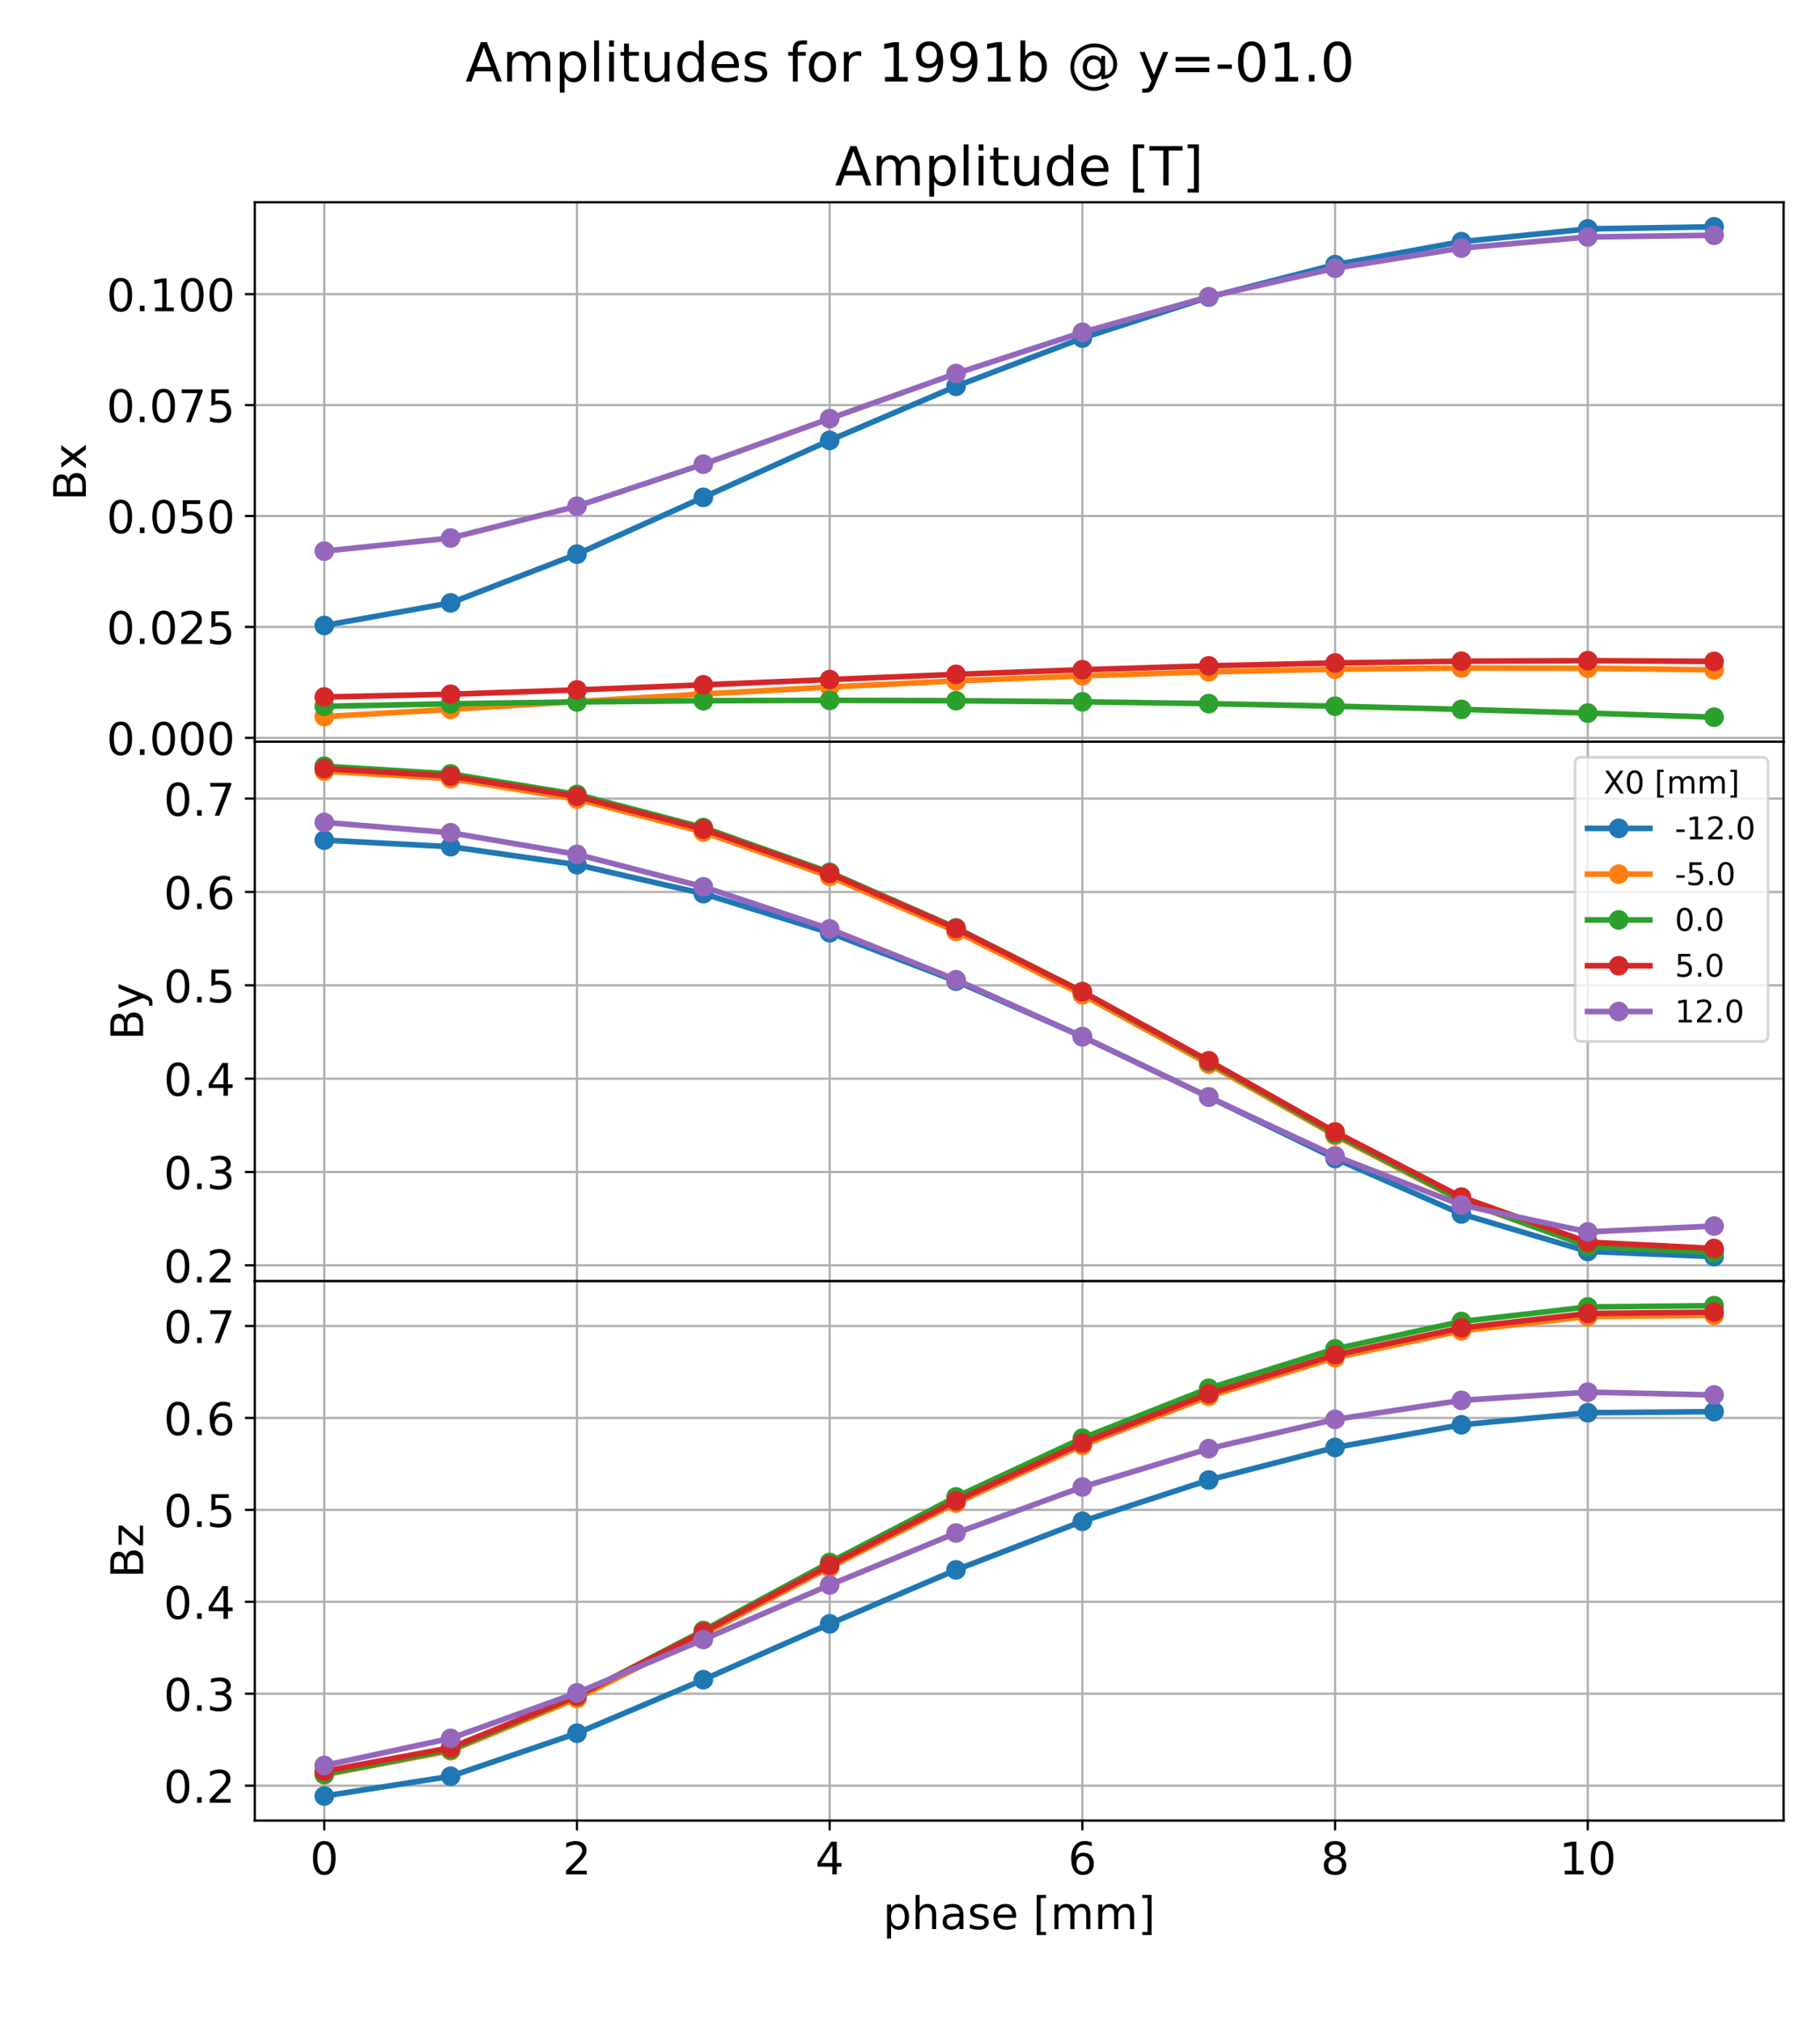 <?xml version="1.0" encoding="utf-8" standalone="no"?>
<!DOCTYPE svg PUBLIC "-//W3C//DTD SVG 1.1//EN"
  "http://www.w3.org/Graphics/SVG/1.1/DTD/svg11.dtd">
<!-- Created with matplotlib (https://matplotlib.org/) -->
<svg height="720pt" version="1.1" viewBox="0 0 648 720" width="648pt" xmlns="http://www.w3.org/2000/svg" xmlns:xlink="http://www.w3.org/1999/xlink">
 <defs>
  <style type="text/css">
*{stroke-linecap:butt;stroke-linejoin:round;}
  </style>
 </defs>
 <g id="figure_1">
  <g id="patch_1">
   <path d="M 0 720 
L 648 720 
L 648 0 
L 0 0 
z
" style="fill:#ffffff;"/>
  </g>
  <g id="axes_1">
   <g id="patch_2">
    <path d="M 90.72 264 
L 635.04 264 
L 635.04 72 
L 90.72 72 
z
" style="fill:#ffffff;"/>
   </g>
   <g id="matplotlib.axis_1">
    <g id="xtick_1">
     <g id="line2d_1">
      <path clip-path="url(#p34144957e6)" d="M 115.462 264 
L 115.462 72 
" style="fill:none;stroke:#b0b0b0;stroke-linecap:square;stroke-width:0.8;"/>
     </g>
     <g id="line2d_2">
      <defs>
       <path d="M 0 0 
L 0 3.5 
" id="m57e0ed8842" style="stroke:#000000;stroke-width:0.8;"/>
      </defs>
      <g>
       <use style="stroke:#000000;stroke-width:0.8;" x="115.462" xlink:href="#m57e0ed8842" y="264"/>
      </g>
     </g>
     <g id="text_1">
      <!-- 0 -->
      <defs>
       <path d="M 31.781 66.406 
Q 24.172 66.406 20.328 58.906 
Q 16.5 51.422 16.5 36.375 
Q 16.5 21.391 20.328 13.891 
Q 24.172 6.391 31.781 6.391 
Q 39.453 6.391 43.281 13.891 
Q 47.125 21.391 47.125 36.375 
Q 47.125 51.422 43.281 58.906 
Q 39.453 66.406 31.781 66.406 
z
M 31.781 74.219 
Q 44.047 74.219 50.516 64.516 
Q 56.984 54.828 56.984 36.375 
Q 56.984 17.969 50.516 8.266 
Q 44.047 -1.422 31.781 -1.422 
Q 19.531 -1.422 13.062 8.266 
Q 6.594 17.969 6.594 36.375 
Q 6.594 54.828 13.062 64.516 
Q 19.531 74.219 31.781 74.219 
z
" id="DejaVuSans-48"/>
      </defs>
      <g transform="translate(110.372 283.158)scale(0.16 -0.16)">
       <use xlink:href="#DejaVuSans-48"/>
      </g>
     </g>
    </g>
    <g id="xtick_2">
     <g id="line2d_3">
      <path clip-path="url(#p34144957e6)" d="M 205.432 264 
L 205.432 72 
" style="fill:none;stroke:#b0b0b0;stroke-linecap:square;stroke-width:0.8;"/>
     </g>
     <g id="line2d_4">
      <g>
       <use style="stroke:#000000;stroke-width:0.8;" x="205.432" xlink:href="#m57e0ed8842" y="264"/>
      </g>
     </g>
     <g id="text_2">
      <!-- 2 -->
      <defs>
       <path d="M 19.188 8.297 
L 53.609 8.297 
L 53.609 0 
L 7.328 0 
L 7.328 8.297 
Q 12.938 14.109 22.625 23.891 
Q 32.328 33.688 34.812 36.531 
Q 39.547 41.844 41.422 45.531 
Q 43.312 49.219 43.312 52.781 
Q 43.312 58.594 39.234 62.25 
Q 35.156 65.922 28.609 65.922 
Q 23.969 65.922 18.812 64.312 
Q 13.672 62.703 7.812 59.422 
L 7.812 69.391 
Q 13.766 71.781 18.938 73 
Q 24.125 74.219 28.422 74.219 
Q 39.75 74.219 46.484 68.547 
Q 53.219 62.891 53.219 53.422 
Q 53.219 48.922 51.531 44.891 
Q 49.859 40.875 45.406 35.406 
Q 44.188 33.984 37.641 27.219 
Q 31.109 20.453 19.188 8.297 
z
" id="DejaVuSans-50"/>
      </defs>
      <g transform="translate(200.342 283.158)scale(0.16 -0.16)">
       <use xlink:href="#DejaVuSans-50"/>
      </g>
     </g>
    </g>
    <g id="xtick_3">
     <g id="line2d_5">
      <path clip-path="url(#p34144957e6)" d="M 295.402 264 
L 295.402 72 
" style="fill:none;stroke:#b0b0b0;stroke-linecap:square;stroke-width:0.8;"/>
     </g>
     <g id="line2d_6">
      <g>
       <use style="stroke:#000000;stroke-width:0.8;" x="295.402" xlink:href="#m57e0ed8842" y="264"/>
      </g>
     </g>
     <g id="text_3">
      <!-- 4 -->
      <defs>
       <path d="M 37.797 64.312 
L 12.891 25.391 
L 37.797 25.391 
z
M 35.203 72.906 
L 47.609 72.906 
L 47.609 25.391 
L 58.016 25.391 
L 58.016 17.188 
L 47.609 17.188 
L 47.609 0 
L 37.797 0 
L 37.797 17.188 
L 4.891 17.188 
L 4.891 26.703 
z
" id="DejaVuSans-52"/>
      </defs>
      <g transform="translate(290.312 283.158)scale(0.16 -0.16)">
       <use xlink:href="#DejaVuSans-52"/>
      </g>
     </g>
    </g>
    <g id="xtick_4">
     <g id="line2d_7">
      <path clip-path="url(#p34144957e6)" d="M 385.373 264 
L 385.373 72 
" style="fill:none;stroke:#b0b0b0;stroke-linecap:square;stroke-width:0.8;"/>
     </g>
     <g id="line2d_8">
      <g>
       <use style="stroke:#000000;stroke-width:0.8;" x="385.373" xlink:href="#m57e0ed8842" y="264"/>
      </g>
     </g>
     <g id="text_4">
      <!-- 6 -->
      <defs>
       <path d="M 33.016 40.375 
Q 26.375 40.375 22.484 35.828 
Q 18.609 31.297 18.609 23.391 
Q 18.609 15.531 22.484 10.953 
Q 26.375 6.391 33.016 6.391 
Q 39.656 6.391 43.531 10.953 
Q 47.406 15.531 47.406 23.391 
Q 47.406 31.297 43.531 35.828 
Q 39.656 40.375 33.016 40.375 
z
M 52.594 71.297 
L 52.594 62.312 
Q 48.875 64.062 45.094 64.984 
Q 41.312 65.922 37.594 65.922 
Q 27.828 65.922 22.672 59.328 
Q 17.531 52.734 16.797 39.406 
Q 19.672 43.656 24.016 45.922 
Q 28.375 48.188 33.594 48.188 
Q 44.578 48.188 50.953 41.516 
Q 57.328 34.859 57.328 23.391 
Q 57.328 12.156 50.688 5.359 
Q 44.047 -1.422 33.016 -1.422 
Q 20.359 -1.422 13.672 8.266 
Q 6.984 17.969 6.984 36.375 
Q 6.984 53.656 15.188 63.938 
Q 23.391 74.219 37.203 74.219 
Q 40.922 74.219 44.703 73.484 
Q 48.484 72.75 52.594 71.297 
z
" id="DejaVuSans-54"/>
      </defs>
      <g transform="translate(380.283 283.158)scale(0.16 -0.16)">
       <use xlink:href="#DejaVuSans-54"/>
      </g>
     </g>
    </g>
    <g id="xtick_5">
     <g id="line2d_9">
      <path clip-path="url(#p34144957e6)" d="M 475.343 264 
L 475.343 72 
" style="fill:none;stroke:#b0b0b0;stroke-linecap:square;stroke-width:0.8;"/>
     </g>
     <g id="line2d_10">
      <g>
       <use style="stroke:#000000;stroke-width:0.8;" x="475.343" xlink:href="#m57e0ed8842" y="264"/>
      </g>
     </g>
     <g id="text_5">
      <!-- 8 -->
      <defs>
       <path d="M 31.781 34.625 
Q 24.75 34.625 20.719 30.859 
Q 16.703 27.094 16.703 20.516 
Q 16.703 13.922 20.719 10.156 
Q 24.75 6.391 31.781 6.391 
Q 38.812 6.391 42.859 10.172 
Q 46.922 13.969 46.922 20.516 
Q 46.922 27.094 42.891 30.859 
Q 38.875 34.625 31.781 34.625 
z
M 21.922 38.812 
Q 15.578 40.375 12.031 44.719 
Q 8.5 49.078 8.5 55.328 
Q 8.5 64.062 14.719 69.141 
Q 20.953 74.219 31.781 74.219 
Q 42.672 74.219 48.875 69.141 
Q 55.078 64.062 55.078 55.328 
Q 55.078 49.078 51.531 44.719 
Q 48 40.375 41.703 38.812 
Q 48.828 37.156 52.797 32.312 
Q 56.781 27.484 56.781 20.516 
Q 56.781 9.906 50.312 4.234 
Q 43.844 -1.422 31.781 -1.422 
Q 19.734 -1.422 13.25 4.234 
Q 6.781 9.906 6.781 20.516 
Q 6.781 27.484 10.781 32.312 
Q 14.797 37.156 21.922 38.812 
z
M 18.312 54.391 
Q 18.312 48.734 21.844 45.562 
Q 25.391 42.391 31.781 42.391 
Q 38.141 42.391 41.719 45.562 
Q 45.312 48.734 45.312 54.391 
Q 45.312 60.062 41.719 63.234 
Q 38.141 66.406 31.781 66.406 
Q 25.391 66.406 21.844 63.234 
Q 18.312 60.062 18.312 54.391 
z
" id="DejaVuSans-56"/>
      </defs>
      <g transform="translate(470.253 283.158)scale(0.16 -0.16)">
       <use xlink:href="#DejaVuSans-56"/>
      </g>
     </g>
    </g>
    <g id="xtick_6">
     <g id="line2d_11">
      <path clip-path="url(#p34144957e6)" d="M 565.313 264 
L 565.313 72 
" style="fill:none;stroke:#b0b0b0;stroke-linecap:square;stroke-width:0.8;"/>
     </g>
     <g id="line2d_12">
      <g>
       <use style="stroke:#000000;stroke-width:0.8;" x="565.313" xlink:href="#m57e0ed8842" y="264"/>
      </g>
     </g>
     <g id="text_6">
      <!-- 10 -->
      <defs>
       <path d="M 12.406 8.297 
L 28.516 8.297 
L 28.516 63.922 
L 10.984 60.406 
L 10.984 69.391 
L 28.422 72.906 
L 38.281 72.906 
L 38.281 8.297 
L 54.391 8.297 
L 54.391 0 
L 12.406 0 
z
" id="DejaVuSans-49"/>
      </defs>
      <g transform="translate(555.133 283.158)scale(0.16 -0.16)">
       <use xlink:href="#DejaVuSans-49"/>
       <use x="63.623" xlink:href="#DejaVuSans-48"/>
      </g>
     </g>
    </g>
   </g>
   <g id="matplotlib.axis_2">
    <g id="ytick_1">
     <g id="line2d_13">
      <path clip-path="url(#p34144957e6)" d="M 90.72 262.626 
L 635.04 262.626 
" style="fill:none;stroke:#b0b0b0;stroke-linecap:square;stroke-width:0.8;"/>
     </g>
     <g id="line2d_14">
      <defs>
       <path d="M 0 0 
L -3.5 0 
" id="md868d36e11" style="stroke:#000000;stroke-width:0.8;"/>
      </defs>
      <g>
       <use style="stroke:#000000;stroke-width:0.8;" x="90.72" xlink:href="#md868d36e11" y="262.626"/>
      </g>
     </g>
     <g id="text_7">
      <!-- 0.000 -->
      <defs>
       <path d="M 10.688 12.406 
L 21 12.406 
L 21 0 
L 10.688 0 
z
" id="DejaVuSans-46"/>
      </defs>
      <g transform="translate(37.915 268.704)scale(0.16 -0.16)">
       <use xlink:href="#DejaVuSans-48"/>
       <use x="63.623" xlink:href="#DejaVuSans-46"/>
       <use x="95.41" xlink:href="#DejaVuSans-48"/>
       <use x="159.033" xlink:href="#DejaVuSans-48"/>
       <use x="222.656" xlink:href="#DejaVuSans-48"/>
      </g>
     </g>
    </g>
    <g id="ytick_2">
     <g id="line2d_15">
      <path clip-path="url(#p34144957e6)" d="M 90.72 223.145 
L 635.04 223.145 
" style="fill:none;stroke:#b0b0b0;stroke-linecap:square;stroke-width:0.8;"/>
     </g>
     <g id="line2d_16">
      <g>
       <use style="stroke:#000000;stroke-width:0.8;" x="90.72" xlink:href="#md868d36e11" y="223.145"/>
      </g>
     </g>
     <g id="text_8">
      <!-- 0.025 -->
      <defs>
       <path d="M 10.797 72.906 
L 49.516 72.906 
L 49.516 64.594 
L 19.828 64.594 
L 19.828 46.734 
Q 21.969 47.469 24.109 47.828 
Q 26.266 48.188 28.422 48.188 
Q 40.625 48.188 47.75 41.5 
Q 54.891 34.812 54.891 23.391 
Q 54.891 11.625 47.562 5.094 
Q 40.234 -1.422 26.906 -1.422 
Q 22.312 -1.422 17.547 -0.641 
Q 12.797 0.141 7.719 1.703 
L 7.719 11.625 
Q 12.109 9.234 16.797 8.062 
Q 21.484 6.891 26.703 6.891 
Q 35.156 6.891 40.078 11.328 
Q 45.016 15.766 45.016 23.391 
Q 45.016 31 40.078 35.438 
Q 35.156 39.891 26.703 39.891 
Q 22.75 39.891 18.812 39.016 
Q 14.891 38.141 10.797 36.281 
z
" id="DejaVuSans-53"/>
      </defs>
      <g transform="translate(37.915 229.223)scale(0.16 -0.16)">
       <use xlink:href="#DejaVuSans-48"/>
       <use x="63.623" xlink:href="#DejaVuSans-46"/>
       <use x="95.41" xlink:href="#DejaVuSans-48"/>
       <use x="159.033" xlink:href="#DejaVuSans-50"/>
       <use x="222.656" xlink:href="#DejaVuSans-53"/>
      </g>
     </g>
    </g>
    <g id="ytick_3">
     <g id="line2d_17">
      <path clip-path="url(#p34144957e6)" d="M 90.72 183.664 
L 635.04 183.664 
" style="fill:none;stroke:#b0b0b0;stroke-linecap:square;stroke-width:0.8;"/>
     </g>
     <g id="line2d_18">
      <g>
       <use style="stroke:#000000;stroke-width:0.8;" x="90.72" xlink:href="#md868d36e11" y="183.664"/>
      </g>
     </g>
     <g id="text_9">
      <!-- 0.050 -->
      <g transform="translate(37.915 189.742)scale(0.16 -0.16)">
       <use xlink:href="#DejaVuSans-48"/>
       <use x="63.623" xlink:href="#DejaVuSans-46"/>
       <use x="95.41" xlink:href="#DejaVuSans-48"/>
       <use x="159.033" xlink:href="#DejaVuSans-53"/>
       <use x="222.656" xlink:href="#DejaVuSans-48"/>
      </g>
     </g>
    </g>
    <g id="ytick_4">
     <g id="line2d_19">
      <path clip-path="url(#p34144957e6)" d="M 90.72 144.183 
L 635.04 144.183 
" style="fill:none;stroke:#b0b0b0;stroke-linecap:square;stroke-width:0.8;"/>
     </g>
     <g id="line2d_20">
      <g>
       <use style="stroke:#000000;stroke-width:0.8;" x="90.72" xlink:href="#md868d36e11" y="144.183"/>
      </g>
     </g>
     <g id="text_10">
      <!-- 0.075 -->
      <defs>
       <path d="M 8.203 72.906 
L 55.078 72.906 
L 55.078 68.703 
L 28.609 0 
L 18.312 0 
L 43.219 64.594 
L 8.203 64.594 
z
" id="DejaVuSans-55"/>
      </defs>
      <g transform="translate(37.915 150.261)scale(0.16 -0.16)">
       <use xlink:href="#DejaVuSans-48"/>
       <use x="63.623" xlink:href="#DejaVuSans-46"/>
       <use x="95.41" xlink:href="#DejaVuSans-48"/>
       <use x="159.033" xlink:href="#DejaVuSans-55"/>
       <use x="222.656" xlink:href="#DejaVuSans-53"/>
      </g>
     </g>
    </g>
    <g id="ytick_5">
     <g id="line2d_21">
      <path clip-path="url(#p34144957e6)" d="M 90.72 104.701 
L 635.04 104.701 
" style="fill:none;stroke:#b0b0b0;stroke-linecap:square;stroke-width:0.8;"/>
     </g>
     <g id="line2d_22">
      <g>
       <use style="stroke:#000000;stroke-width:0.8;" x="90.72" xlink:href="#md868d36e11" y="104.701"/>
      </g>
     </g>
     <g id="text_11">
      <!-- 0.100 -->
      <g transform="translate(37.915 110.78)scale(0.16 -0.16)">
       <use xlink:href="#DejaVuSans-48"/>
       <use x="63.623" xlink:href="#DejaVuSans-46"/>
       <use x="95.41" xlink:href="#DejaVuSans-49"/>
       <use x="159.033" xlink:href="#DejaVuSans-48"/>
       <use x="222.656" xlink:href="#DejaVuSans-48"/>
      </g>
     </g>
    </g>
    <g id="text_12">
     <!-- Bx -->
     <defs>
      <path d="M 19.672 34.812 
L 19.672 8.109 
L 35.5 8.109 
Q 43.453 8.109 47.281 11.406 
Q 51.125 14.703 51.125 21.484 
Q 51.125 28.328 47.281 31.562 
Q 43.453 34.812 35.5 34.812 
z
M 19.672 64.797 
L 19.672 42.828 
L 34.281 42.828 
Q 41.5 42.828 45.031 45.531 
Q 48.578 48.25 48.578 53.812 
Q 48.578 59.328 45.031 62.062 
Q 41.5 64.797 34.281 64.797 
z
M 9.812 72.906 
L 35.016 72.906 
Q 46.297 72.906 52.391 68.219 
Q 58.5 63.531 58.5 54.891 
Q 58.5 48.188 55.375 44.234 
Q 52.25 40.281 46.188 39.312 
Q 53.469 37.75 57.5 32.781 
Q 61.531 27.828 61.531 20.406 
Q 61.531 10.641 54.891 5.312 
Q 48.25 0 35.984 0 
L 9.812 0 
z
" id="DejaVuSans-66"/>
      <path d="M 54.891 54.688 
L 35.109 28.078 
L 55.906 0 
L 45.312 0 
L 29.391 21.484 
L 13.484 0 
L 2.875 0 
L 24.125 28.609 
L 4.688 54.688 
L 15.281 54.688 
L 29.781 35.203 
L 44.281 54.688 
z
" id="DejaVuSans-120"/>
     </defs>
     <g transform="translate(30.587 178.224)rotate(-90)scale(0.16 -0.16)">
      <use xlink:href="#DejaVuSans-66"/>
      <use x="68.604" xlink:href="#DejaVuSans-120"/>
     </g>
    </g>
   </g>
   <g id="line2d_23">
    <path clip-path="url(#p34144957e6)" d="M 115.462 222.633 
L 160.447 214.594 
L 205.432 197.242 
L 250.417 177.027 
L 295.402 156.74 
L 340.387 137.499 
L 385.373 120.33 
L 430.358 105.764 
L 475.343 94.192 
L 520.328 86.011 
L 565.313 81.47 
L 610.298 80.727 
" style="fill:none;stroke:#1f77b4;stroke-linecap:square;stroke-width:2;"/>
    <defs>
     <path d="M 0 3 
C 0.796 3 1.559 2.684 2.121 2.121 
C 2.684 1.559 3 0.796 3 0 
C 3 -0.796 2.684 -1.559 2.121 -2.121 
C 1.559 -2.684 0.796 -3 0 -3 
C -0.796 -3 -1.559 -2.684 -2.121 -2.121 
C -2.684 -1.559 -3 -0.796 -3 0 
C -3 0.796 -2.684 1.559 -2.121 2.121 
C -1.559 2.684 -0.796 3 0 3 
z
" id="mf5d881755a" style="stroke:#1f77b4;"/>
    </defs>
    <g clip-path="url(#p34144957e6)">
     <use style="fill:#1f77b4;stroke:#1f77b4;" x="115.462" xlink:href="#mf5d881755a" y="222.633"/>
     <use style="fill:#1f77b4;stroke:#1f77b4;" x="160.447" xlink:href="#mf5d881755a" y="214.594"/>
     <use style="fill:#1f77b4;stroke:#1f77b4;" x="205.432" xlink:href="#mf5d881755a" y="197.242"/>
     <use style="fill:#1f77b4;stroke:#1f77b4;" x="250.417" xlink:href="#mf5d881755a" y="177.027"/>
     <use style="fill:#1f77b4;stroke:#1f77b4;" x="295.402" xlink:href="#mf5d881755a" y="156.74"/>
     <use style="fill:#1f77b4;stroke:#1f77b4;" x="340.387" xlink:href="#mf5d881755a" y="137.499"/>
     <use style="fill:#1f77b4;stroke:#1f77b4;" x="385.373" xlink:href="#mf5d881755a" y="120.33"/>
     <use style="fill:#1f77b4;stroke:#1f77b4;" x="430.358" xlink:href="#mf5d881755a" y="105.764"/>
     <use style="fill:#1f77b4;stroke:#1f77b4;" x="475.343" xlink:href="#mf5d881755a" y="94.192"/>
     <use style="fill:#1f77b4;stroke:#1f77b4;" x="520.328" xlink:href="#mf5d881755a" y="86.011"/>
     <use style="fill:#1f77b4;stroke:#1f77b4;" x="565.313" xlink:href="#mf5d881755a" y="81.47"/>
     <use style="fill:#1f77b4;stroke:#1f77b4;" x="610.298" xlink:href="#mf5d881755a" y="80.727"/>
    </g>
   </g>
   <g id="line2d_24">
    <path clip-path="url(#p34144957e6)" d="M 115.462 255.061 
L 160.447 252.484 
L 205.432 249.713 
L 250.417 247.02 
L 295.402 244.537 
L 340.387 242.357 
L 385.373 240.538 
L 430.358 239.131 
L 475.343 238.185 
L 520.328 237.752 
L 565.313 237.84 
L 610.298 238.438 
" style="fill:none;stroke:#ff7f0e;stroke-linecap:square;stroke-width:2;"/>
    <defs>
     <path d="M 0 3 
C 0.796 3 1.559 2.684 2.121 2.121 
C 2.684 1.559 3 0.796 3 0 
C 3 -0.796 2.684 -1.559 2.121 -2.121 
C 1.559 -2.684 0.796 -3 0 -3 
C -0.796 -3 -1.559 -2.684 -2.121 -2.121 
C -2.684 -1.559 -3 -0.796 -3 0 
C -3 0.796 -2.684 1.559 -2.121 2.121 
C -1.559 2.684 -0.796 3 0 3 
z
" id="mc982f7b95d" style="stroke:#ff7f0e;"/>
    </defs>
    <g clip-path="url(#p34144957e6)">
     <use style="fill:#ff7f0e;stroke:#ff7f0e;" x="115.462" xlink:href="#mc982f7b95d" y="255.061"/>
     <use style="fill:#ff7f0e;stroke:#ff7f0e;" x="160.447" xlink:href="#mc982f7b95d" y="252.484"/>
     <use style="fill:#ff7f0e;stroke:#ff7f0e;" x="205.432" xlink:href="#mc982f7b95d" y="249.713"/>
     <use style="fill:#ff7f0e;stroke:#ff7f0e;" x="250.417" xlink:href="#mc982f7b95d" y="247.02"/>
     <use style="fill:#ff7f0e;stroke:#ff7f0e;" x="295.402" xlink:href="#mc982f7b95d" y="244.537"/>
     <use style="fill:#ff7f0e;stroke:#ff7f0e;" x="340.387" xlink:href="#mc982f7b95d" y="242.357"/>
     <use style="fill:#ff7f0e;stroke:#ff7f0e;" x="385.373" xlink:href="#mc982f7b95d" y="240.538"/>
     <use style="fill:#ff7f0e;stroke:#ff7f0e;" x="430.358" xlink:href="#mc982f7b95d" y="239.131"/>
     <use style="fill:#ff7f0e;stroke:#ff7f0e;" x="475.343" xlink:href="#mc982f7b95d" y="238.185"/>
     <use style="fill:#ff7f0e;stroke:#ff7f0e;" x="520.328" xlink:href="#mc982f7b95d" y="237.752"/>
     <use style="fill:#ff7f0e;stroke:#ff7f0e;" x="565.313" xlink:href="#mc982f7b95d" y="237.84"/>
     <use style="fill:#ff7f0e;stroke:#ff7f0e;" x="610.298" xlink:href="#mc982f7b95d" y="238.438"/>
    </g>
   </g>
   <g id="line2d_25">
    <path clip-path="url(#p34144957e6)" d="M 115.462 251.388 
L 160.447 250.51 
L 205.432 249.839 
L 250.417 249.414 
L 295.402 249.278 
L 340.387 249.414 
L 385.373 249.805 
L 430.358 250.452 
L 475.343 251.36 
L 520.328 252.497 
L 565.313 253.815 
L 610.298 255.273 
" style="fill:none;stroke:#2ca02c;stroke-linecap:square;stroke-width:2;"/>
    <defs>
     <path d="M 0 3 
C 0.796 3 1.559 2.684 2.121 2.121 
C 2.684 1.559 3 0.796 3 0 
C 3 -0.796 2.684 -1.559 2.121 -2.121 
C 1.559 -2.684 0.796 -3 0 -3 
C -0.796 -3 -1.559 -2.684 -2.121 -2.121 
C -2.684 -1.559 -3 -0.796 -3 0 
C -3 0.796 -2.684 1.559 -2.121 2.121 
C -1.559 2.684 -0.796 3 0 3 
z
" id="m264c2c547e" style="stroke:#2ca02c;"/>
    </defs>
    <g clip-path="url(#p34144957e6)">
     <use style="fill:#2ca02c;stroke:#2ca02c;" x="115.462" xlink:href="#m264c2c547e" y="251.388"/>
     <use style="fill:#2ca02c;stroke:#2ca02c;" x="160.447" xlink:href="#m264c2c547e" y="250.51"/>
     <use style="fill:#2ca02c;stroke:#2ca02c;" x="205.432" xlink:href="#m264c2c547e" y="249.839"/>
     <use style="fill:#2ca02c;stroke:#2ca02c;" x="250.417" xlink:href="#m264c2c547e" y="249.414"/>
     <use style="fill:#2ca02c;stroke:#2ca02c;" x="295.402" xlink:href="#m264c2c547e" y="249.278"/>
     <use style="fill:#2ca02c;stroke:#2ca02c;" x="340.387" xlink:href="#m264c2c547e" y="249.414"/>
     <use style="fill:#2ca02c;stroke:#2ca02c;" x="385.373" xlink:href="#m264c2c547e" y="249.805"/>
     <use style="fill:#2ca02c;stroke:#2ca02c;" x="430.358" xlink:href="#m264c2c547e" y="250.452"/>
     <use style="fill:#2ca02c;stroke:#2ca02c;" x="475.343" xlink:href="#m264c2c547e" y="251.36"/>
     <use style="fill:#2ca02c;stroke:#2ca02c;" x="520.328" xlink:href="#m264c2c547e" y="252.497"/>
     <use style="fill:#2ca02c;stroke:#2ca02c;" x="565.313" xlink:href="#m264c2c547e" y="253.815"/>
     <use style="fill:#2ca02c;stroke:#2ca02c;" x="610.298" xlink:href="#m264c2c547e" y="255.273"/>
    </g>
   </g>
   <g id="line2d_26">
    <path clip-path="url(#p34144957e6)" d="M 115.462 248.082 
L 160.447 247.091 
L 205.432 245.565 
L 250.417 243.756 
L 295.402 241.875 
L 340.387 240.024 
L 385.373 238.371 
L 430.358 236.999 
L 475.343 235.972 
L 520.328 235.344 
L 565.313 235.148 
L 610.298 235.41 
" style="fill:none;stroke:#d62728;stroke-linecap:square;stroke-width:2;"/>
    <defs>
     <path d="M 0 3 
C 0.796 3 1.559 2.684 2.121 2.121 
C 2.684 1.559 3 0.796 3 0 
C 3 -0.796 2.684 -1.559 2.121 -2.121 
C 1.559 -2.684 0.796 -3 0 -3 
C -0.796 -3 -1.559 -2.684 -2.121 -2.121 
C -2.684 -1.559 -3 -0.796 -3 0 
C -3 0.796 -2.684 1.559 -2.121 2.121 
C -1.559 2.684 -0.796 3 0 3 
z
" id="md47a2e6502" style="stroke:#d62728;"/>
    </defs>
    <g clip-path="url(#p34144957e6)">
     <use style="fill:#d62728;stroke:#d62728;" x="115.462" xlink:href="#md47a2e6502" y="248.082"/>
     <use style="fill:#d62728;stroke:#d62728;" x="160.447" xlink:href="#md47a2e6502" y="247.091"/>
     <use style="fill:#d62728;stroke:#d62728;" x="205.432" xlink:href="#md47a2e6502" y="245.565"/>
     <use style="fill:#d62728;stroke:#d62728;" x="250.417" xlink:href="#md47a2e6502" y="243.756"/>
     <use style="fill:#d62728;stroke:#d62728;" x="295.402" xlink:href="#md47a2e6502" y="241.875"/>
     <use style="fill:#d62728;stroke:#d62728;" x="340.387" xlink:href="#md47a2e6502" y="240.024"/>
     <use style="fill:#d62728;stroke:#d62728;" x="385.373" xlink:href="#md47a2e6502" y="238.371"/>
     <use style="fill:#d62728;stroke:#d62728;" x="430.358" xlink:href="#md47a2e6502" y="236.999"/>
     <use style="fill:#d62728;stroke:#d62728;" x="475.343" xlink:href="#md47a2e6502" y="235.972"/>
     <use style="fill:#d62728;stroke:#d62728;" x="520.328" xlink:href="#md47a2e6502" y="235.344"/>
     <use style="fill:#d62728;stroke:#d62728;" x="565.313" xlink:href="#md47a2e6502" y="235.148"/>
     <use style="fill:#d62728;stroke:#d62728;" x="610.298" xlink:href="#md47a2e6502" y="235.41"/>
    </g>
   </g>
   <g id="line2d_27">
    <path clip-path="url(#p34144957e6)" d="M 115.462 196.166 
L 160.447 191.501 
L 205.432 180.177 
L 250.417 165.225 
L 295.402 148.999 
L 340.387 132.956 
L 385.373 118.286 
L 430.358 105.622 
L 475.343 95.476 
L 520.328 88.3 
L 565.313 84.351 
L 610.298 83.731 
" style="fill:none;stroke:#9467bd;stroke-linecap:square;stroke-width:2;"/>
    <defs>
     <path d="M 0 3 
C 0.796 3 1.559 2.684 2.121 2.121 
C 2.684 1.559 3 0.796 3 0 
C 3 -0.796 2.684 -1.559 2.121 -2.121 
C 1.559 -2.684 0.796 -3 0 -3 
C -0.796 -3 -1.559 -2.684 -2.121 -2.121 
C -2.684 -1.559 -3 -0.796 -3 0 
C -3 0.796 -2.684 1.559 -2.121 2.121 
C -1.559 2.684 -0.796 3 0 3 
z
" id="mc539e23a95" style="stroke:#9467bd;"/>
    </defs>
    <g clip-path="url(#p34144957e6)">
     <use style="fill:#9467bd;stroke:#9467bd;" x="115.462" xlink:href="#mc539e23a95" y="196.166"/>
     <use style="fill:#9467bd;stroke:#9467bd;" x="160.447" xlink:href="#mc539e23a95" y="191.501"/>
     <use style="fill:#9467bd;stroke:#9467bd;" x="205.432" xlink:href="#mc539e23a95" y="180.177"/>
     <use style="fill:#9467bd;stroke:#9467bd;" x="250.417" xlink:href="#mc539e23a95" y="165.225"/>
     <use style="fill:#9467bd;stroke:#9467bd;" x="295.402" xlink:href="#mc539e23a95" y="148.999"/>
     <use style="fill:#9467bd;stroke:#9467bd;" x="340.387" xlink:href="#mc539e23a95" y="132.956"/>
     <use style="fill:#9467bd;stroke:#9467bd;" x="385.373" xlink:href="#mc539e23a95" y="118.286"/>
     <use style="fill:#9467bd;stroke:#9467bd;" x="430.358" xlink:href="#mc539e23a95" y="105.622"/>
     <use style="fill:#9467bd;stroke:#9467bd;" x="475.343" xlink:href="#mc539e23a95" y="95.476"/>
     <use style="fill:#9467bd;stroke:#9467bd;" x="520.328" xlink:href="#mc539e23a95" y="88.3"/>
     <use style="fill:#9467bd;stroke:#9467bd;" x="565.313" xlink:href="#mc539e23a95" y="84.351"/>
     <use style="fill:#9467bd;stroke:#9467bd;" x="610.298" xlink:href="#mc539e23a95" y="83.731"/>
    </g>
   </g>
   <g id="patch_3">
    <path d="M 90.72 264 
L 90.72 72 
" style="fill:none;stroke:#000000;stroke-linecap:square;stroke-linejoin:miter;stroke-width:0.8;"/>
   </g>
   <g id="patch_4">
    <path d="M 635.04 264 
L 635.04 72 
" style="fill:none;stroke:#000000;stroke-linecap:square;stroke-linejoin:miter;stroke-width:0.8;"/>
   </g>
   <g id="patch_5">
    <path d="M 90.72 264 
L 635.04 264 
" style="fill:none;stroke:#000000;stroke-linecap:square;stroke-linejoin:miter;stroke-width:0.8;"/>
   </g>
   <g id="patch_6">
    <path d="M 90.72 72 
L 635.04 72 
" style="fill:none;stroke:#000000;stroke-linecap:square;stroke-linejoin:miter;stroke-width:0.8;"/>
   </g>
   <g id="text_13">
    <!-- Amplitude [T] -->
    <defs>
     <path d="M 34.188 63.188 
L 20.797 26.906 
L 47.609 26.906 
z
M 28.609 72.906 
L 39.797 72.906 
L 67.578 0 
L 57.328 0 
L 50.688 18.703 
L 17.828 18.703 
L 11.188 0 
L 0.781 0 
z
" id="DejaVuSans-65"/>
     <path d="M 52 44.188 
Q 55.375 50.25 60.062 53.125 
Q 64.75 56 71.094 56 
Q 79.641 56 84.281 50.016 
Q 88.922 44.047 88.922 33.016 
L 88.922 0 
L 79.891 0 
L 79.891 32.719 
Q 79.891 40.578 77.094 44.375 
Q 74.312 48.188 68.609 48.188 
Q 61.625 48.188 57.562 43.547 
Q 53.516 38.922 53.516 30.906 
L 53.516 0 
L 44.484 0 
L 44.484 32.719 
Q 44.484 40.625 41.703 44.406 
Q 38.922 48.188 33.109 48.188 
Q 26.219 48.188 22.156 43.531 
Q 18.109 38.875 18.109 30.906 
L 18.109 0 
L 9.078 0 
L 9.078 54.688 
L 18.109 54.688 
L 18.109 46.188 
Q 21.188 51.219 25.484 53.609 
Q 29.781 56 35.688 56 
Q 41.656 56 45.828 52.969 
Q 50 49.953 52 44.188 
z
" id="DejaVuSans-109"/>
     <path d="M 18.109 8.203 
L 18.109 -20.797 
L 9.078 -20.797 
L 9.078 54.688 
L 18.109 54.688 
L 18.109 46.391 
Q 20.953 51.266 25.266 53.625 
Q 29.594 56 35.594 56 
Q 45.562 56 51.781 48.094 
Q 58.016 40.188 58.016 27.297 
Q 58.016 14.406 51.781 6.484 
Q 45.562 -1.422 35.594 -1.422 
Q 29.594 -1.422 25.266 0.953 
Q 20.953 3.328 18.109 8.203 
z
M 48.688 27.297 
Q 48.688 37.203 44.609 42.844 
Q 40.531 48.484 33.406 48.484 
Q 26.266 48.484 22.188 42.844 
Q 18.109 37.203 18.109 27.297 
Q 18.109 17.391 22.188 11.75 
Q 26.266 6.109 33.406 6.109 
Q 40.531 6.109 44.609 11.75 
Q 48.688 17.391 48.688 27.297 
z
" id="DejaVuSans-112"/>
     <path d="M 9.422 75.984 
L 18.406 75.984 
L 18.406 0 
L 9.422 0 
z
" id="DejaVuSans-108"/>
     <path d="M 9.422 54.688 
L 18.406 54.688 
L 18.406 0 
L 9.422 0 
z
M 9.422 75.984 
L 18.406 75.984 
L 18.406 64.594 
L 9.422 64.594 
z
" id="DejaVuSans-105"/>
     <path d="M 18.312 70.219 
L 18.312 54.688 
L 36.812 54.688 
L 36.812 47.703 
L 18.312 47.703 
L 18.312 18.016 
Q 18.312 11.328 20.141 9.422 
Q 21.969 7.516 27.594 7.516 
L 36.812 7.516 
L 36.812 0 
L 27.594 0 
Q 17.188 0 13.234 3.875 
Q 9.281 7.766 9.281 18.016 
L 9.281 47.703 
L 2.688 47.703 
L 2.688 54.688 
L 9.281 54.688 
L 9.281 70.219 
z
" id="DejaVuSans-116"/>
     <path d="M 8.5 21.578 
L 8.5 54.688 
L 17.484 54.688 
L 17.484 21.922 
Q 17.484 14.156 20.5 10.266 
Q 23.531 6.391 29.594 6.391 
Q 36.859 6.391 41.078 11.031 
Q 45.312 15.672 45.312 23.688 
L 45.312 54.688 
L 54.297 54.688 
L 54.297 0 
L 45.312 0 
L 45.312 8.406 
Q 42.047 3.422 37.719 1 
Q 33.406 -1.422 27.688 -1.422 
Q 18.266 -1.422 13.375 4.438 
Q 8.5 10.297 8.5 21.578 
z
M 31.109 56 
z
" id="DejaVuSans-117"/>
     <path d="M 45.406 46.391 
L 45.406 75.984 
L 54.391 75.984 
L 54.391 0 
L 45.406 0 
L 45.406 8.203 
Q 42.578 3.328 38.25 0.953 
Q 33.938 -1.422 27.875 -1.422 
Q 17.969 -1.422 11.734 6.484 
Q 5.516 14.406 5.516 27.297 
Q 5.516 40.188 11.734 48.094 
Q 17.969 56 27.875 56 
Q 33.938 56 38.25 53.625 
Q 42.578 51.266 45.406 46.391 
z
M 14.797 27.297 
Q 14.797 17.391 18.875 11.75 
Q 22.953 6.109 30.078 6.109 
Q 37.203 6.109 41.297 11.75 
Q 45.406 17.391 45.406 27.297 
Q 45.406 37.203 41.297 42.844 
Q 37.203 48.484 30.078 48.484 
Q 22.953 48.484 18.875 42.844 
Q 14.797 37.203 14.797 27.297 
z
" id="DejaVuSans-100"/>
     <path d="M 56.203 29.594 
L 56.203 25.203 
L 14.891 25.203 
Q 15.484 15.922 20.484 11.062 
Q 25.484 6.203 34.422 6.203 
Q 39.594 6.203 44.453 7.469 
Q 49.312 8.734 54.109 11.281 
L 54.109 2.781 
Q 49.266 0.734 44.188 -0.344 
Q 39.109 -1.422 33.891 -1.422 
Q 20.797 -1.422 13.156 6.188 
Q 5.516 13.812 5.516 26.812 
Q 5.516 40.234 12.766 48.109 
Q 20.016 56 32.328 56 
Q 43.359 56 49.781 48.891 
Q 56.203 41.797 56.203 29.594 
z
M 47.219 32.234 
Q 47.125 39.594 43.094 43.984 
Q 39.062 48.391 32.422 48.391 
Q 24.906 48.391 20.391 44.141 
Q 15.875 39.891 15.188 32.172 
z
" id="DejaVuSans-101"/>
     <path id="DejaVuSans-32"/>
     <path d="M 8.594 75.984 
L 29.297 75.984 
L 29.297 69 
L 17.578 69 
L 17.578 -6.203 
L 29.297 -6.203 
L 29.297 -13.188 
L 8.594 -13.188 
z
" id="DejaVuSans-91"/>
     <path d="M -0.297 72.906 
L 61.375 72.906 
L 61.375 64.594 
L 35.5 64.594 
L 35.5 0 
L 25.594 0 
L 25.594 64.594 
L -0.297 64.594 
z
" id="DejaVuSans-84"/>
     <path d="M 30.422 75.984 
L 30.422 -13.188 
L 9.719 -13.188 
L 9.719 -6.203 
L 21.391 -6.203 
L 21.391 69 
L 9.719 69 
L 9.719 75.984 
z
" id="DejaVuSans-93"/>
    </defs>
    <g transform="translate(297.279 66)scale(0.192 -0.192)">
     <use xlink:href="#DejaVuSans-65"/>
     <use x="68.408" xlink:href="#DejaVuSans-109"/>
     <use x="165.82" xlink:href="#DejaVuSans-112"/>
     <use x="229.297" xlink:href="#DejaVuSans-108"/>
     <use x="257.08" xlink:href="#DejaVuSans-105"/>
     <use x="284.863" xlink:href="#DejaVuSans-116"/>
     <use x="324.072" xlink:href="#DejaVuSans-117"/>
     <use x="387.451" xlink:href="#DejaVuSans-100"/>
     <use x="450.928" xlink:href="#DejaVuSans-101"/>
     <use x="512.451" xlink:href="#DejaVuSans-32"/>
     <use x="544.238" xlink:href="#DejaVuSans-91"/>
     <use x="583.252" xlink:href="#DejaVuSans-84"/>
     <use x="644.336" xlink:href="#DejaVuSans-93"/>
    </g>
   </g>
  </g>
  <g id="axes_2">
   <g id="patch_7">
    <path d="M 90.72 456 
L 635.04 456 
L 635.04 264 
L 90.72 264 
z
" style="fill:#ffffff;"/>
   </g>
   <g id="matplotlib.axis_3">
    <g id="xtick_7">
     <g id="line2d_28">
      <path clip-path="url(#p8231fdb4b7)" d="M 115.462 456 
L 115.462 264 
" style="fill:none;stroke:#b0b0b0;stroke-linecap:square;stroke-width:0.8;"/>
     </g>
     <g id="line2d_29">
      <g>
       <use style="stroke:#000000;stroke-width:0.8;" x="115.462" xlink:href="#m57e0ed8842" y="456"/>
      </g>
     </g>
     <g id="text_14">
      <!-- 0 -->
      <g transform="translate(110.372 475.158)scale(0.16 -0.16)">
       <use xlink:href="#DejaVuSans-48"/>
      </g>
     </g>
    </g>
    <g id="xtick_8">
     <g id="line2d_30">
      <path clip-path="url(#p8231fdb4b7)" d="M 205.432 456 
L 205.432 264 
" style="fill:none;stroke:#b0b0b0;stroke-linecap:square;stroke-width:0.8;"/>
     </g>
     <g id="line2d_31">
      <g>
       <use style="stroke:#000000;stroke-width:0.8;" x="205.432" xlink:href="#m57e0ed8842" y="456"/>
      </g>
     </g>
     <g id="text_15">
      <!-- 2 -->
      <g transform="translate(200.342 475.158)scale(0.16 -0.16)">
       <use xlink:href="#DejaVuSans-50"/>
      </g>
     </g>
    </g>
    <g id="xtick_9">
     <g id="line2d_32">
      <path clip-path="url(#p8231fdb4b7)" d="M 295.402 456 
L 295.402 264 
" style="fill:none;stroke:#b0b0b0;stroke-linecap:square;stroke-width:0.8;"/>
     </g>
     <g id="line2d_33">
      <g>
       <use style="stroke:#000000;stroke-width:0.8;" x="295.402" xlink:href="#m57e0ed8842" y="456"/>
      </g>
     </g>
     <g id="text_16">
      <!-- 4 -->
      <g transform="translate(290.312 475.158)scale(0.16 -0.16)">
       <use xlink:href="#DejaVuSans-52"/>
      </g>
     </g>
    </g>
    <g id="xtick_10">
     <g id="line2d_34">
      <path clip-path="url(#p8231fdb4b7)" d="M 385.373 456 
L 385.373 264 
" style="fill:none;stroke:#b0b0b0;stroke-linecap:square;stroke-width:0.8;"/>
     </g>
     <g id="line2d_35">
      <g>
       <use style="stroke:#000000;stroke-width:0.8;" x="385.373" xlink:href="#m57e0ed8842" y="456"/>
      </g>
     </g>
     <g id="text_17">
      <!-- 6 -->
      <g transform="translate(380.283 475.158)scale(0.16 -0.16)">
       <use xlink:href="#DejaVuSans-54"/>
      </g>
     </g>
    </g>
    <g id="xtick_11">
     <g id="line2d_36">
      <path clip-path="url(#p8231fdb4b7)" d="M 475.343 456 
L 475.343 264 
" style="fill:none;stroke:#b0b0b0;stroke-linecap:square;stroke-width:0.8;"/>
     </g>
     <g id="line2d_37">
      <g>
       <use style="stroke:#000000;stroke-width:0.8;" x="475.343" xlink:href="#m57e0ed8842" y="456"/>
      </g>
     </g>
     <g id="text_18">
      <!-- 8 -->
      <g transform="translate(470.253 475.158)scale(0.16 -0.16)">
       <use xlink:href="#DejaVuSans-56"/>
      </g>
     </g>
    </g>
    <g id="xtick_12">
     <g id="line2d_38">
      <path clip-path="url(#p8231fdb4b7)" d="M 565.313 456 
L 565.313 264 
" style="fill:none;stroke:#b0b0b0;stroke-linecap:square;stroke-width:0.8;"/>
     </g>
     <g id="line2d_39">
      <g>
       <use style="stroke:#000000;stroke-width:0.8;" x="565.313" xlink:href="#m57e0ed8842" y="456"/>
      </g>
     </g>
     <g id="text_19">
      <!-- 10 -->
      <g transform="translate(555.133 475.158)scale(0.16 -0.16)">
       <use xlink:href="#DejaVuSans-49"/>
       <use x="63.623" xlink:href="#DejaVuSans-48"/>
      </g>
     </g>
    </g>
   </g>
   <g id="matplotlib.axis_4">
    <g id="ytick_6">
     <g id="line2d_40">
      <path clip-path="url(#p8231fdb4b7)" d="M 90.72 450.38 
L 635.04 450.38 
" style="fill:none;stroke:#b0b0b0;stroke-linecap:square;stroke-width:0.8;"/>
     </g>
     <g id="line2d_41">
      <g>
       <use style="stroke:#000000;stroke-width:0.8;" x="90.72" xlink:href="#md868d36e11" y="450.38"/>
      </g>
     </g>
     <g id="text_20">
      <!-- 0.2 -->
      <g transform="translate(58.275 456.459)scale(0.16 -0.16)">
       <use xlink:href="#DejaVuSans-48"/>
       <use x="63.623" xlink:href="#DejaVuSans-46"/>
       <use x="95.41" xlink:href="#DejaVuSans-50"/>
      </g>
     </g>
    </g>
    <g id="ytick_7">
     <g id="line2d_42">
      <path clip-path="url(#p8231fdb4b7)" d="M 90.72 417.156 
L 635.04 417.156 
" style="fill:none;stroke:#b0b0b0;stroke-linecap:square;stroke-width:0.8;"/>
     </g>
     <g id="line2d_43">
      <g>
       <use style="stroke:#000000;stroke-width:0.8;" x="90.72" xlink:href="#md868d36e11" y="417.156"/>
      </g>
     </g>
     <g id="text_21">
      <!-- 0.3 -->
      <defs>
       <path d="M 40.578 39.312 
Q 47.656 37.797 51.625 33 
Q 55.609 28.219 55.609 21.188 
Q 55.609 10.406 48.188 4.484 
Q 40.766 -1.422 27.094 -1.422 
Q 22.516 -1.422 17.656 -0.516 
Q 12.797 0.391 7.625 2.203 
L 7.625 11.719 
Q 11.719 9.328 16.594 8.109 
Q 21.484 6.891 26.812 6.891 
Q 36.078 6.891 40.938 10.547 
Q 45.797 14.203 45.797 21.188 
Q 45.797 27.641 41.281 31.266 
Q 36.766 34.906 28.719 34.906 
L 20.219 34.906 
L 20.219 43.016 
L 29.109 43.016 
Q 36.375 43.016 40.234 45.922 
Q 44.094 48.828 44.094 54.297 
Q 44.094 59.906 40.109 62.906 
Q 36.141 65.922 28.719 65.922 
Q 24.656 65.922 20.016 65.031 
Q 15.375 64.156 9.812 62.312 
L 9.812 71.094 
Q 15.438 72.656 20.344 73.438 
Q 25.25 74.219 29.594 74.219 
Q 40.828 74.219 47.359 69.109 
Q 53.906 64.016 53.906 55.328 
Q 53.906 49.266 50.438 45.094 
Q 46.969 40.922 40.578 39.312 
z
" id="DejaVuSans-51"/>
      </defs>
      <g transform="translate(58.275 423.234)scale(0.16 -0.16)">
       <use xlink:href="#DejaVuSans-48"/>
       <use x="63.623" xlink:href="#DejaVuSans-46"/>
       <use x="95.41" xlink:href="#DejaVuSans-51"/>
      </g>
     </g>
    </g>
    <g id="ytick_8">
     <g id="line2d_44">
      <path clip-path="url(#p8231fdb4b7)" d="M 90.72 383.931 
L 635.04 383.931 
" style="fill:none;stroke:#b0b0b0;stroke-linecap:square;stroke-width:0.8;"/>
     </g>
     <g id="line2d_45">
      <g>
       <use style="stroke:#000000;stroke-width:0.8;" x="90.72" xlink:href="#md868d36e11" y="383.931"/>
      </g>
     </g>
     <g id="text_22">
      <!-- 0.4 -->
      <g transform="translate(58.275 390.01)scale(0.16 -0.16)">
       <use xlink:href="#DejaVuSans-48"/>
       <use x="63.623" xlink:href="#DejaVuSans-46"/>
       <use x="95.41" xlink:href="#DejaVuSans-52"/>
      </g>
     </g>
    </g>
    <g id="ytick_9">
     <g id="line2d_46">
      <path clip-path="url(#p8231fdb4b7)" d="M 90.72 350.707 
L 635.04 350.707 
" style="fill:none;stroke:#b0b0b0;stroke-linecap:square;stroke-width:0.8;"/>
     </g>
     <g id="line2d_47">
      <g>
       <use style="stroke:#000000;stroke-width:0.8;" x="90.72" xlink:href="#md868d36e11" y="350.707"/>
      </g>
     </g>
     <g id="text_23">
      <!-- 0.5 -->
      <g transform="translate(58.275 356.786)scale(0.16 -0.16)">
       <use xlink:href="#DejaVuSans-48"/>
       <use x="63.623" xlink:href="#DejaVuSans-46"/>
       <use x="95.41" xlink:href="#DejaVuSans-53"/>
      </g>
     </g>
    </g>
    <g id="ytick_10">
     <g id="line2d_48">
      <path clip-path="url(#p8231fdb4b7)" d="M 90.72 317.483 
L 635.04 317.483 
" style="fill:none;stroke:#b0b0b0;stroke-linecap:square;stroke-width:0.8;"/>
     </g>
     <g id="line2d_49">
      <g>
       <use style="stroke:#000000;stroke-width:0.8;" x="90.72" xlink:href="#md868d36e11" y="317.483"/>
      </g>
     </g>
     <g id="text_24">
      <!-- 0.6 -->
      <g transform="translate(58.275 323.562)scale(0.16 -0.16)">
       <use xlink:href="#DejaVuSans-48"/>
       <use x="63.623" xlink:href="#DejaVuSans-46"/>
       <use x="95.41" xlink:href="#DejaVuSans-54"/>
      </g>
     </g>
    </g>
    <g id="ytick_11">
     <g id="line2d_50">
      <path clip-path="url(#p8231fdb4b7)" d="M 90.72 284.259 
L 635.04 284.259 
" style="fill:none;stroke:#b0b0b0;stroke-linecap:square;stroke-width:0.8;"/>
     </g>
     <g id="line2d_51">
      <g>
       <use style="stroke:#000000;stroke-width:0.8;" x="90.72" xlink:href="#md868d36e11" y="284.259"/>
      </g>
     </g>
     <g id="text_25">
      <!-- 0.7 -->
      <g transform="translate(58.275 290.338)scale(0.16 -0.16)">
       <use xlink:href="#DejaVuSans-48"/>
       <use x="63.623" xlink:href="#DejaVuSans-46"/>
       <use x="95.41" xlink:href="#DejaVuSans-55"/>
      </g>
     </g>
    </g>
    <g id="text_26">
     <!-- By -->
     <defs>
      <path d="M 32.172 -5.078 
Q 28.375 -14.844 24.75 -17.812 
Q 21.141 -20.797 15.094 -20.797 
L 7.906 -20.797 
L 7.906 -13.281 
L 13.188 -13.281 
Q 16.891 -13.281 18.938 -11.516 
Q 21 -9.766 23.484 -3.219 
L 25.094 0.875 
L 2.984 54.688 
L 12.5 54.688 
L 29.594 11.922 
L 46.688 54.688 
L 56.203 54.688 
z
" id="DejaVuSans-121"/>
     </defs>
     <g transform="translate(50.947 370.224)rotate(-90)scale(0.16 -0.16)">
      <use xlink:href="#DejaVuSans-66"/>
      <use x="68.604" xlink:href="#DejaVuSans-121"/>
     </g>
    </g>
   </g>
   <g id="line2d_52">
    <path clip-path="url(#p8231fdb4b7)" d="M 115.462 299.037 
L 160.447 301.377 
L 205.432 307.777 
L 250.417 318.096 
L 295.402 331.994 
L 340.387 349.21 
L 385.373 368.978 
L 430.358 390.463 
L 475.343 412.336 
L 520.328 432.087 
L 565.313 445.433 
L 610.298 447.273 
" style="fill:none;stroke:#1f77b4;stroke-linecap:square;stroke-width:2;"/>
    <g clip-path="url(#p8231fdb4b7)">
     <use style="fill:#1f77b4;stroke:#1f77b4;" x="115.462" xlink:href="#mf5d881755a" y="299.037"/>
     <use style="fill:#1f77b4;stroke:#1f77b4;" x="160.447" xlink:href="#mf5d881755a" y="301.377"/>
     <use style="fill:#1f77b4;stroke:#1f77b4;" x="205.432" xlink:href="#mf5d881755a" y="307.777"/>
     <use style="fill:#1f77b4;stroke:#1f77b4;" x="250.417" xlink:href="#mf5d881755a" y="318.096"/>
     <use style="fill:#1f77b4;stroke:#1f77b4;" x="295.402" xlink:href="#mf5d881755a" y="331.994"/>
     <use style="fill:#1f77b4;stroke:#1f77b4;" x="340.387" xlink:href="#mf5d881755a" y="349.21"/>
     <use style="fill:#1f77b4;stroke:#1f77b4;" x="385.373" xlink:href="#mf5d881755a" y="368.978"/>
     <use style="fill:#1f77b4;stroke:#1f77b4;" x="430.358" xlink:href="#mf5d881755a" y="390.463"/>
     <use style="fill:#1f77b4;stroke:#1f77b4;" x="475.343" xlink:href="#mf5d881755a" y="412.336"/>
     <use style="fill:#1f77b4;stroke:#1f77b4;" x="520.328" xlink:href="#mf5d881755a" y="432.087"/>
     <use style="fill:#1f77b4;stroke:#1f77b4;" x="565.313" xlink:href="#mf5d881755a" y="445.433"/>
     <use style="fill:#1f77b4;stroke:#1f77b4;" x="610.298" xlink:href="#mf5d881755a" y="447.273"/>
    </g>
   </g>
   <g id="line2d_53">
    <path clip-path="url(#p8231fdb4b7)" d="M 115.462 274.455 
L 160.447 277.156 
L 205.432 284.442 
L 250.417 296.16 
L 295.402 311.938 
L 340.387 331.525 
L 385.373 354.077 
L 430.358 378.751 
L 475.343 404.139 
L 520.328 427.442 
L 565.313 443.543 
L 610.298 445.708 
" style="fill:none;stroke:#ff7f0e;stroke-linecap:square;stroke-width:2;"/>
    <g clip-path="url(#p8231fdb4b7)">
     <use style="fill:#ff7f0e;stroke:#ff7f0e;" x="115.462" xlink:href="#mc982f7b95d" y="274.455"/>
     <use style="fill:#ff7f0e;stroke:#ff7f0e;" x="160.447" xlink:href="#mc982f7b95d" y="277.156"/>
     <use style="fill:#ff7f0e;stroke:#ff7f0e;" x="205.432" xlink:href="#mc982f7b95d" y="284.442"/>
     <use style="fill:#ff7f0e;stroke:#ff7f0e;" x="250.417" xlink:href="#mc982f7b95d" y="296.16"/>
     <use style="fill:#ff7f0e;stroke:#ff7f0e;" x="295.402" xlink:href="#mc982f7b95d" y="311.938"/>
     <use style="fill:#ff7f0e;stroke:#ff7f0e;" x="340.387" xlink:href="#mc982f7b95d" y="331.525"/>
     <use style="fill:#ff7f0e;stroke:#ff7f0e;" x="385.373" xlink:href="#mc982f7b95d" y="354.077"/>
     <use style="fill:#ff7f0e;stroke:#ff7f0e;" x="430.358" xlink:href="#mc982f7b95d" y="378.751"/>
     <use style="fill:#ff7f0e;stroke:#ff7f0e;" x="475.343" xlink:href="#mc982f7b95d" y="404.139"/>
     <use style="fill:#ff7f0e;stroke:#ff7f0e;" x="520.328" xlink:href="#mc982f7b95d" y="427.442"/>
     <use style="fill:#ff7f0e;stroke:#ff7f0e;" x="565.313" xlink:href="#mc982f7b95d" y="443.543"/>
     <use style="fill:#ff7f0e;stroke:#ff7f0e;" x="610.298" xlink:href="#mc982f7b95d" y="445.708"/>
    </g>
   </g>
   <g id="line2d_54">
    <path clip-path="url(#p8231fdb4b7)" d="M 115.462 272.727 
L 160.447 275.445 
L 205.432 282.774 
L 250.417 294.568 
L 295.402 310.498 
L 340.387 330.259 
L 385.373 353.011 
L 430.358 377.938 
L 475.343 403.614 
L 520.328 427.22 
L 565.313 443.589 
L 610.298 445.812 
" style="fill:none;stroke:#2ca02c;stroke-linecap:square;stroke-width:2;"/>
    <g clip-path="url(#p8231fdb4b7)">
     <use style="fill:#2ca02c;stroke:#2ca02c;" x="115.462" xlink:href="#m264c2c547e" y="272.727"/>
     <use style="fill:#2ca02c;stroke:#2ca02c;" x="160.447" xlink:href="#m264c2c547e" y="275.445"/>
     <use style="fill:#2ca02c;stroke:#2ca02c;" x="205.432" xlink:href="#m264c2c547e" y="282.774"/>
     <use style="fill:#2ca02c;stroke:#2ca02c;" x="250.417" xlink:href="#m264c2c547e" y="294.568"/>
     <use style="fill:#2ca02c;stroke:#2ca02c;" x="295.402" xlink:href="#m264c2c547e" y="310.498"/>
     <use style="fill:#2ca02c;stroke:#2ca02c;" x="340.387" xlink:href="#m264c2c547e" y="330.259"/>
     <use style="fill:#2ca02c;stroke:#2ca02c;" x="385.373" xlink:href="#m264c2c547e" y="353.011"/>
     <use style="fill:#2ca02c;stroke:#2ca02c;" x="430.358" xlink:href="#m264c2c547e" y="377.938"/>
     <use style="fill:#2ca02c;stroke:#2ca02c;" x="475.343" xlink:href="#m264c2c547e" y="403.614"/>
     <use style="fill:#2ca02c;stroke:#2ca02c;" x="520.328" xlink:href="#m264c2c547e" y="427.22"/>
     <use style="fill:#2ca02c;stroke:#2ca02c;" x="565.313" xlink:href="#m264c2c547e" y="443.589"/>
     <use style="fill:#2ca02c;stroke:#2ca02c;" x="610.298" xlink:href="#m264c2c547e" y="445.812"/>
    </g>
   </g>
   <g id="line2d_55">
    <path clip-path="url(#p8231fdb4b7)" d="M 115.462 273.575 
L 160.447 276.235 
L 205.432 283.47 
L 250.417 295.124 
L 295.402 310.892 
L 340.387 330.455 
L 385.373 352.97 
L 430.358 377.576 
L 475.343 402.903 
L 520.328 426.085 
L 565.313 442.11 
L 610.298 444.379 
" style="fill:none;stroke:#d62728;stroke-linecap:square;stroke-width:2;"/>
    <g clip-path="url(#p8231fdb4b7)">
     <use style="fill:#d62728;stroke:#d62728;" x="115.462" xlink:href="#md47a2e6502" y="273.575"/>
     <use style="fill:#d62728;stroke:#d62728;" x="160.447" xlink:href="#md47a2e6502" y="276.235"/>
     <use style="fill:#d62728;stroke:#d62728;" x="205.432" xlink:href="#md47a2e6502" y="283.47"/>
     <use style="fill:#d62728;stroke:#d62728;" x="250.417" xlink:href="#md47a2e6502" y="295.124"/>
     <use style="fill:#d62728;stroke:#d62728;" x="295.402" xlink:href="#md47a2e6502" y="310.892"/>
     <use style="fill:#d62728;stroke:#d62728;" x="340.387" xlink:href="#md47a2e6502" y="330.455"/>
     <use style="fill:#d62728;stroke:#d62728;" x="385.373" xlink:href="#md47a2e6502" y="352.97"/>
     <use style="fill:#d62728;stroke:#d62728;" x="430.358" xlink:href="#md47a2e6502" y="377.576"/>
     <use style="fill:#d62728;stroke:#d62728;" x="475.343" xlink:href="#md47a2e6502" y="402.903"/>
     <use style="fill:#d62728;stroke:#d62728;" x="520.328" xlink:href="#md47a2e6502" y="426.085"/>
     <use style="fill:#d62728;stroke:#d62728;" x="565.313" xlink:href="#md47a2e6502" y="442.11"/>
     <use style="fill:#d62728;stroke:#d62728;" x="610.298" xlink:href="#md47a2e6502" y="444.379"/>
    </g>
   </g>
   <g id="line2d_56">
    <path clip-path="url(#p8231fdb4b7)" d="M 115.462 292.73 
L 160.447 296.404 
L 205.432 304.105 
L 250.417 315.635 
L 295.402 330.634 
L 340.387 348.727 
L 385.373 368.998 
L 430.358 390.461 
L 475.343 411.431 
L 520.328 428.917 
L 565.313 438.478 
L 610.298 436.394 
" style="fill:none;stroke:#9467bd;stroke-linecap:square;stroke-width:2;"/>
    <g clip-path="url(#p8231fdb4b7)">
     <use style="fill:#9467bd;stroke:#9467bd;" x="115.462" xlink:href="#mc539e23a95" y="292.73"/>
     <use style="fill:#9467bd;stroke:#9467bd;" x="160.447" xlink:href="#mc539e23a95" y="296.404"/>
     <use style="fill:#9467bd;stroke:#9467bd;" x="205.432" xlink:href="#mc539e23a95" y="304.105"/>
     <use style="fill:#9467bd;stroke:#9467bd;" x="250.417" xlink:href="#mc539e23a95" y="315.635"/>
     <use style="fill:#9467bd;stroke:#9467bd;" x="295.402" xlink:href="#mc539e23a95" y="330.634"/>
     <use style="fill:#9467bd;stroke:#9467bd;" x="340.387" xlink:href="#mc539e23a95" y="348.727"/>
     <use style="fill:#9467bd;stroke:#9467bd;" x="385.373" xlink:href="#mc539e23a95" y="368.998"/>
     <use style="fill:#9467bd;stroke:#9467bd;" x="430.358" xlink:href="#mc539e23a95" y="390.461"/>
     <use style="fill:#9467bd;stroke:#9467bd;" x="475.343" xlink:href="#mc539e23a95" y="411.431"/>
     <use style="fill:#9467bd;stroke:#9467bd;" x="520.328" xlink:href="#mc539e23a95" y="428.917"/>
     <use style="fill:#9467bd;stroke:#9467bd;" x="565.313" xlink:href="#mc539e23a95" y="438.478"/>
     <use style="fill:#9467bd;stroke:#9467bd;" x="610.298" xlink:href="#mc539e23a95" y="436.394"/>
    </g>
   </g>
   <g id="patch_8">
    <path d="M 90.72 456 
L 90.72 264 
" style="fill:none;stroke:#000000;stroke-linecap:square;stroke-linejoin:miter;stroke-width:0.8;"/>
   </g>
   <g id="patch_9">
    <path d="M 635.04 456 
L 635.04 264 
" style="fill:none;stroke:#000000;stroke-linecap:square;stroke-linejoin:miter;stroke-width:0.8;"/>
   </g>
   <g id="patch_10">
    <path d="M 90.72 456 
L 635.04 456 
" style="fill:none;stroke:#000000;stroke-linecap:square;stroke-linejoin:miter;stroke-width:0.8;"/>
   </g>
   <g id="patch_11">
    <path d="M 90.72 264 
L 635.04 264 
" style="fill:none;stroke:#000000;stroke-linecap:square;stroke-linejoin:miter;stroke-width:0.8;"/>
   </g>
   <g id="legend_1">
    <g id="patch_12">
     <path d="M 563.005 370.675 
L 627.267 370.675 
Q 629.488 370.675 629.488 368.454 
L 629.488 271.773 
Q 629.488 269.552 627.267 269.552 
L 563.005 269.552 
Q 560.784 269.552 560.784 271.773 
L 560.784 368.454 
Q 560.784 370.675 563.005 370.675 
z
" style="fill:#ffffff;opacity:0.8;stroke:#cccccc;stroke-linejoin:miter;"/>
    </g>
    <g id="text_27">
     <!-- X0 [mm] -->
     <defs>
      <path d="M 6.297 72.906 
L 16.891 72.906 
L 35.016 45.797 
L 53.219 72.906 
L 63.812 72.906 
L 40.375 37.891 
L 65.375 0 
L 54.781 0 
L 34.281 31 
L 13.625 0 
L 2.984 0 
L 29 38.922 
z
" id="DejaVuSans-88"/>
     </defs>
     <g transform="translate(570.888 282.431)scale(0.111 -0.111)">
      <use xlink:href="#DejaVuSans-88"/>
      <use x="68.506" xlink:href="#DejaVuSans-48"/>
      <use x="132.129" xlink:href="#DejaVuSans-32"/>
      <use x="163.916" xlink:href="#DejaVuSans-91"/>
      <use x="202.93" xlink:href="#DejaVuSans-109"/>
      <use x="300.342" xlink:href="#DejaVuSans-109"/>
      <use x="397.754" xlink:href="#DejaVuSans-93"/>
     </g>
    </g>
    <g id="line2d_57">
     <path d="M 565.225 294.843 
L 587.433 294.843 
" style="fill:none;stroke:#1f77b4;stroke-linecap:square;stroke-width:2;"/>
    </g>
    <g id="line2d_58">
     <g>
      <use style="fill:#1f77b4;stroke:#1f77b4;" x="576.329" xlink:href="#mf5d881755a" y="294.843"/>
     </g>
    </g>
    <g id="text_28">
     <!-- -12.0 -->
     <defs>
      <path d="M 4.891 31.391 
L 31.203 31.391 
L 31.203 23.391 
L 4.891 23.391 
z
" id="DejaVuSans-45"/>
     </defs>
     <g transform="translate(596.317 298.729)scale(0.111 -0.111)">
      <use xlink:href="#DejaVuSans-45"/>
      <use x="36.084" xlink:href="#DejaVuSans-49"/>
      <use x="99.707" xlink:href="#DejaVuSans-50"/>
      <use x="163.33" xlink:href="#DejaVuSans-46"/>
      <use x="195.117" xlink:href="#DejaVuSans-48"/>
     </g>
    </g>
    <g id="line2d_59">
     <path d="M 565.225 311.142 
L 587.433 311.142 
" style="fill:none;stroke:#ff7f0e;stroke-linecap:square;stroke-width:2;"/>
    </g>
    <g id="line2d_60">
     <g>
      <use style="fill:#ff7f0e;stroke:#ff7f0e;" x="576.329" xlink:href="#mc982f7b95d" y="311.142"/>
     </g>
    </g>
    <g id="text_29">
     <!-- -5.0 -->
     <g transform="translate(596.317 315.028)scale(0.111 -0.111)">
      <use xlink:href="#DejaVuSans-45"/>
      <use x="36.084" xlink:href="#DejaVuSans-53"/>
      <use x="99.707" xlink:href="#DejaVuSans-46"/>
      <use x="131.494" xlink:href="#DejaVuSans-48"/>
     </g>
    </g>
    <g id="line2d_61">
     <path d="M 565.225 327.44 
L 587.433 327.44 
" style="fill:none;stroke:#2ca02c;stroke-linecap:square;stroke-width:2;"/>
    </g>
    <g id="line2d_62">
     <g>
      <use style="fill:#2ca02c;stroke:#2ca02c;" x="576.329" xlink:href="#m264c2c547e" y="327.44"/>
     </g>
    </g>
    <g id="text_30">
     <!-- 0.0 -->
     <g transform="translate(596.317 331.327)scale(0.111 -0.111)">
      <use xlink:href="#DejaVuSans-48"/>
      <use x="63.623" xlink:href="#DejaVuSans-46"/>
      <use x="95.41" xlink:href="#DejaVuSans-48"/>
     </g>
    </g>
    <g id="line2d_63">
     <path d="M 565.225 343.739 
L 587.433 343.739 
" style="fill:none;stroke:#d62728;stroke-linecap:square;stroke-width:2;"/>
    </g>
    <g id="line2d_64">
     <g>
      <use style="fill:#d62728;stroke:#d62728;" x="576.329" xlink:href="#md47a2e6502" y="343.739"/>
     </g>
    </g>
    <g id="text_31">
     <!-- 5.0 -->
     <g transform="translate(596.317 347.625)scale(0.111 -0.111)">
      <use xlink:href="#DejaVuSans-53"/>
      <use x="63.623" xlink:href="#DejaVuSans-46"/>
      <use x="95.41" xlink:href="#DejaVuSans-48"/>
     </g>
    </g>
    <g id="line2d_65">
     <path d="M 565.225 360.037 
L 587.433 360.037 
" style="fill:none;stroke:#9467bd;stroke-linecap:square;stroke-width:2;"/>
    </g>
    <g id="line2d_66">
     <g>
      <use style="fill:#9467bd;stroke:#9467bd;" x="576.329" xlink:href="#mc539e23a95" y="360.037"/>
     </g>
    </g>
    <g id="text_32">
     <!-- 12.0 -->
     <g transform="translate(596.317 363.924)scale(0.111 -0.111)">
      <use xlink:href="#DejaVuSans-49"/>
      <use x="63.623" xlink:href="#DejaVuSans-50"/>
      <use x="127.246" xlink:href="#DejaVuSans-46"/>
      <use x="159.033" xlink:href="#DejaVuSans-48"/>
     </g>
    </g>
   </g>
  </g>
  <g id="axes_3">
   <g id="patch_13">
    <path d="M 90.72 648 
L 635.04 648 
L 635.04 456 
L 90.72 456 
z
" style="fill:#ffffff;"/>
   </g>
   <g id="matplotlib.axis_5">
    <g id="xtick_13">
     <g id="line2d_67">
      <path clip-path="url(#p773e59ecd0)" d="M 115.462 648 
L 115.462 456 
" style="fill:none;stroke:#b0b0b0;stroke-linecap:square;stroke-width:0.8;"/>
     </g>
     <g id="line2d_68">
      <g>
       <use style="stroke:#000000;stroke-width:0.8;" x="115.462" xlink:href="#m57e0ed8842" y="648"/>
      </g>
     </g>
     <g id="text_33">
      <!-- 0 -->
      <g transform="translate(110.372 667.158)scale(0.16 -0.16)">
       <use xlink:href="#DejaVuSans-48"/>
      </g>
     </g>
    </g>
    <g id="xtick_14">
     <g id="line2d_69">
      <path clip-path="url(#p773e59ecd0)" d="M 205.432 648 
L 205.432 456 
" style="fill:none;stroke:#b0b0b0;stroke-linecap:square;stroke-width:0.8;"/>
     </g>
     <g id="line2d_70">
      <g>
       <use style="stroke:#000000;stroke-width:0.8;" x="205.432" xlink:href="#m57e0ed8842" y="648"/>
      </g>
     </g>
     <g id="text_34">
      <!-- 2 -->
      <g transform="translate(200.342 667.158)scale(0.16 -0.16)">
       <use xlink:href="#DejaVuSans-50"/>
      </g>
     </g>
    </g>
    <g id="xtick_15">
     <g id="line2d_71">
      <path clip-path="url(#p773e59ecd0)" d="M 295.402 648 
L 295.402 456 
" style="fill:none;stroke:#b0b0b0;stroke-linecap:square;stroke-width:0.8;"/>
     </g>
     <g id="line2d_72">
      <g>
       <use style="stroke:#000000;stroke-width:0.8;" x="295.402" xlink:href="#m57e0ed8842" y="648"/>
      </g>
     </g>
     <g id="text_35">
      <!-- 4 -->
      <g transform="translate(290.312 667.158)scale(0.16 -0.16)">
       <use xlink:href="#DejaVuSans-52"/>
      </g>
     </g>
    </g>
    <g id="xtick_16">
     <g id="line2d_73">
      <path clip-path="url(#p773e59ecd0)" d="M 385.373 648 
L 385.373 456 
" style="fill:none;stroke:#b0b0b0;stroke-linecap:square;stroke-width:0.8;"/>
     </g>
     <g id="line2d_74">
      <g>
       <use style="stroke:#000000;stroke-width:0.8;" x="385.373" xlink:href="#m57e0ed8842" y="648"/>
      </g>
     </g>
     <g id="text_36">
      <!-- 6 -->
      <g transform="translate(380.283 667.158)scale(0.16 -0.16)">
       <use xlink:href="#DejaVuSans-54"/>
      </g>
     </g>
    </g>
    <g id="xtick_17">
     <g id="line2d_75">
      <path clip-path="url(#p773e59ecd0)" d="M 475.343 648 
L 475.343 456 
" style="fill:none;stroke:#b0b0b0;stroke-linecap:square;stroke-width:0.8;"/>
     </g>
     <g id="line2d_76">
      <g>
       <use style="stroke:#000000;stroke-width:0.8;" x="475.343" xlink:href="#m57e0ed8842" y="648"/>
      </g>
     </g>
     <g id="text_37">
      <!-- 8 -->
      <g transform="translate(470.253 667.158)scale(0.16 -0.16)">
       <use xlink:href="#DejaVuSans-56"/>
      </g>
     </g>
    </g>
    <g id="xtick_18">
     <g id="line2d_77">
      <path clip-path="url(#p773e59ecd0)" d="M 565.313 648 
L 565.313 456 
" style="fill:none;stroke:#b0b0b0;stroke-linecap:square;stroke-width:0.8;"/>
     </g>
     <g id="line2d_78">
      <g>
       <use style="stroke:#000000;stroke-width:0.8;" x="565.313" xlink:href="#m57e0ed8842" y="648"/>
      </g>
     </g>
     <g id="text_38">
      <!-- 10 -->
      <g transform="translate(555.133 667.158)scale(0.16 -0.16)">
       <use xlink:href="#DejaVuSans-49"/>
       <use x="63.623" xlink:href="#DejaVuSans-48"/>
      </g>
     </g>
    </g>
    <g id="text_39">
     <!-- phase [mm] -->
     <defs>
      <path d="M 54.891 33.016 
L 54.891 0 
L 45.906 0 
L 45.906 32.719 
Q 45.906 40.484 42.875 44.328 
Q 39.844 48.188 33.797 48.188 
Q 26.516 48.188 22.312 43.547 
Q 18.109 38.922 18.109 30.906 
L 18.109 0 
L 9.078 0 
L 9.078 75.984 
L 18.109 75.984 
L 18.109 46.188 
Q 21.344 51.125 25.703 53.562 
Q 30.078 56 35.797 56 
Q 45.219 56 50.047 50.172 
Q 54.891 44.344 54.891 33.016 
z
" id="DejaVuSans-104"/>
      <path d="M 34.281 27.484 
Q 23.391 27.484 19.188 25 
Q 14.984 22.516 14.984 16.5 
Q 14.984 11.719 18.141 8.906 
Q 21.297 6.109 26.703 6.109 
Q 34.188 6.109 38.703 11.406 
Q 43.219 16.703 43.219 25.484 
L 43.219 27.484 
z
M 52.203 31.203 
L 52.203 0 
L 43.219 0 
L 43.219 8.297 
Q 40.141 3.328 35.547 0.953 
Q 30.953 -1.422 24.312 -1.422 
Q 15.922 -1.422 10.953 3.297 
Q 6 8.016 6 15.922 
Q 6 25.141 12.172 29.828 
Q 18.359 34.516 30.609 34.516 
L 43.219 34.516 
L 43.219 35.406 
Q 43.219 41.609 39.141 45 
Q 35.062 48.391 27.688 48.391 
Q 23 48.391 18.547 47.266 
Q 14.109 46.141 10.016 43.891 
L 10.016 52.203 
Q 14.938 54.109 19.578 55.047 
Q 24.219 56 28.609 56 
Q 40.484 56 46.344 49.844 
Q 52.203 43.703 52.203 31.203 
z
" id="DejaVuSans-97"/>
      <path d="M 44.281 53.078 
L 44.281 44.578 
Q 40.484 46.531 36.375 47.5 
Q 32.281 48.484 27.875 48.484 
Q 21.188 48.484 17.844 46.438 
Q 14.5 44.391 14.5 40.281 
Q 14.5 37.156 16.891 35.375 
Q 19.281 33.594 26.516 31.984 
L 29.594 31.297 
Q 39.156 29.25 43.188 25.516 
Q 47.219 21.781 47.219 15.094 
Q 47.219 7.469 41.188 3.016 
Q 35.156 -1.422 24.609 -1.422 
Q 20.219 -1.422 15.453 -0.562 
Q 10.688 0.297 5.422 2 
L 5.422 11.281 
Q 10.406 8.688 15.234 7.391 
Q 20.062 6.109 24.812 6.109 
Q 31.156 6.109 34.562 8.281 
Q 37.984 10.453 37.984 14.406 
Q 37.984 18.062 35.516 20.016 
Q 33.062 21.969 24.703 23.781 
L 21.578 24.516 
Q 13.234 26.266 9.516 29.906 
Q 5.812 33.547 5.812 39.891 
Q 5.812 47.609 11.281 51.797 
Q 16.75 56 26.812 56 
Q 31.781 56 36.172 55.266 
Q 40.578 54.547 44.281 53.078 
z
" id="DejaVuSans-115"/>
     </defs>
     <g transform="translate(314.369 686.643)scale(0.16 -0.16)">
      <use xlink:href="#DejaVuSans-112"/>
      <use x="63.477" xlink:href="#DejaVuSans-104"/>
      <use x="126.855" xlink:href="#DejaVuSans-97"/>
      <use x="188.135" xlink:href="#DejaVuSans-115"/>
      <use x="240.234" xlink:href="#DejaVuSans-101"/>
      <use x="301.758" xlink:href="#DejaVuSans-32"/>
      <use x="333.545" xlink:href="#DejaVuSans-91"/>
      <use x="372.559" xlink:href="#DejaVuSans-109"/>
      <use x="469.971" xlink:href="#DejaVuSans-109"/>
      <use x="567.383" xlink:href="#DejaVuSans-93"/>
     </g>
    </g>
   </g>
   <g id="matplotlib.axis_6">
    <g id="ytick_12">
     <g id="line2d_79">
      <path clip-path="url(#p773e59ecd0)" d="M 90.72 635.586 
L 635.04 635.586 
" style="fill:none;stroke:#b0b0b0;stroke-linecap:square;stroke-width:0.8;"/>
     </g>
     <g id="line2d_80">
      <g>
       <use style="stroke:#000000;stroke-width:0.8;" x="90.72" xlink:href="#md868d36e11" y="635.586"/>
      </g>
     </g>
     <g id="text_40">
      <!-- 0.2 -->
      <g transform="translate(58.275 641.665)scale(0.16 -0.16)">
       <use xlink:href="#DejaVuSans-48"/>
       <use x="63.623" xlink:href="#DejaVuSans-46"/>
       <use x="95.41" xlink:href="#DejaVuSans-50"/>
      </g>
     </g>
    </g>
    <g id="ytick_13">
     <g id="line2d_81">
      <path clip-path="url(#p773e59ecd0)" d="M 90.72 602.863 
L 635.04 602.863 
" style="fill:none;stroke:#b0b0b0;stroke-linecap:square;stroke-width:0.8;"/>
     </g>
     <g id="line2d_82">
      <g>
       <use style="stroke:#000000;stroke-width:0.8;" x="90.72" xlink:href="#md868d36e11" y="602.863"/>
      </g>
     </g>
     <g id="text_41">
      <!-- 0.3 -->
      <g transform="translate(58.275 608.942)scale(0.16 -0.16)">
       <use xlink:href="#DejaVuSans-48"/>
       <use x="63.623" xlink:href="#DejaVuSans-46"/>
       <use x="95.41" xlink:href="#DejaVuSans-51"/>
      </g>
     </g>
    </g>
    <g id="ytick_14">
     <g id="line2d_83">
      <path clip-path="url(#p773e59ecd0)" d="M 90.72 570.141 
L 635.04 570.141 
" style="fill:none;stroke:#b0b0b0;stroke-linecap:square;stroke-width:0.8;"/>
     </g>
     <g id="line2d_84">
      <g>
       <use style="stroke:#000000;stroke-width:0.8;" x="90.72" xlink:href="#md868d36e11" y="570.141"/>
      </g>
     </g>
     <g id="text_42">
      <!-- 0.4 -->
      <g transform="translate(58.275 576.219)scale(0.16 -0.16)">
       <use xlink:href="#DejaVuSans-48"/>
       <use x="63.623" xlink:href="#DejaVuSans-46"/>
       <use x="95.41" xlink:href="#DejaVuSans-52"/>
      </g>
     </g>
    </g>
    <g id="ytick_15">
     <g id="line2d_85">
      <path clip-path="url(#p773e59ecd0)" d="M 90.72 537.418 
L 635.04 537.418 
" style="fill:none;stroke:#b0b0b0;stroke-linecap:square;stroke-width:0.8;"/>
     </g>
     <g id="line2d_86">
      <g>
       <use style="stroke:#000000;stroke-width:0.8;" x="90.72" xlink:href="#md868d36e11" y="537.418"/>
      </g>
     </g>
     <g id="text_43">
      <!-- 0.5 -->
      <g transform="translate(58.275 543.496)scale(0.16 -0.16)">
       <use xlink:href="#DejaVuSans-48"/>
       <use x="63.623" xlink:href="#DejaVuSans-46"/>
       <use x="95.41" xlink:href="#DejaVuSans-53"/>
      </g>
     </g>
    </g>
    <g id="ytick_16">
     <g id="line2d_87">
      <path clip-path="url(#p773e59ecd0)" d="M 90.72 504.695 
L 635.04 504.695 
" style="fill:none;stroke:#b0b0b0;stroke-linecap:square;stroke-width:0.8;"/>
     </g>
     <g id="line2d_88">
      <g>
       <use style="stroke:#000000;stroke-width:0.8;" x="90.72" xlink:href="#md868d36e11" y="504.695"/>
      </g>
     </g>
     <g id="text_44">
      <!-- 0.6 -->
      <g transform="translate(58.275 510.774)scale(0.16 -0.16)">
       <use xlink:href="#DejaVuSans-48"/>
       <use x="63.623" xlink:href="#DejaVuSans-46"/>
       <use x="95.41" xlink:href="#DejaVuSans-54"/>
      </g>
     </g>
    </g>
    <g id="ytick_17">
     <g id="line2d_89">
      <path clip-path="url(#p773e59ecd0)" d="M 90.72 471.972 
L 635.04 471.972 
" style="fill:none;stroke:#b0b0b0;stroke-linecap:square;stroke-width:0.8;"/>
     </g>
     <g id="line2d_90">
      <g>
       <use style="stroke:#000000;stroke-width:0.8;" x="90.72" xlink:href="#md868d36e11" y="471.972"/>
      </g>
     </g>
     <g id="text_45">
      <!-- 0.7 -->
      <g transform="translate(58.275 478.051)scale(0.16 -0.16)">
       <use xlink:href="#DejaVuSans-48"/>
       <use x="63.623" xlink:href="#DejaVuSans-46"/>
       <use x="95.41" xlink:href="#DejaVuSans-55"/>
      </g>
     </g>
    </g>
    <g id="text_46">
     <!-- Bz -->
     <defs>
      <path d="M 5.516 54.688 
L 48.188 54.688 
L 48.188 46.484 
L 14.406 7.172 
L 48.188 7.172 
L 48.188 0 
L 4.297 0 
L 4.297 8.203 
L 38.094 47.516 
L 5.516 47.516 
z
" id="DejaVuSans-122"/>
     </defs>
     <g transform="translate(50.947 561.688)rotate(-90)scale(0.16 -0.16)">
      <use xlink:href="#DejaVuSans-66"/>
      <use x="68.604" xlink:href="#DejaVuSans-122"/>
     </g>
    </g>
   </g>
   <g id="line2d_91">
    <path clip-path="url(#p773e59ecd0)" d="M 115.462 639.273 
L 160.447 632.238 
L 205.432 616.911 
L 250.417 597.858 
L 295.402 577.986 
L 340.387 558.773 
L 385.373 541.485 
L 430.358 526.799 
L 475.343 515.199 
L 520.328 507.133 
L 565.313 502.848 
L 610.298 502.458 
" style="fill:none;stroke:#1f77b4;stroke-linecap:square;stroke-width:2;"/>
    <g clip-path="url(#p773e59ecd0)">
     <use style="fill:#1f77b4;stroke:#1f77b4;" x="115.462" xlink:href="#mf5d881755a" y="639.273"/>
     <use style="fill:#1f77b4;stroke:#1f77b4;" x="160.447" xlink:href="#mf5d881755a" y="632.238"/>
     <use style="fill:#1f77b4;stroke:#1f77b4;" x="205.432" xlink:href="#mf5d881755a" y="616.911"/>
     <use style="fill:#1f77b4;stroke:#1f77b4;" x="250.417" xlink:href="#mf5d881755a" y="597.858"/>
     <use style="fill:#1f77b4;stroke:#1f77b4;" x="295.402" xlink:href="#mf5d881755a" y="577.986"/>
     <use style="fill:#1f77b4;stroke:#1f77b4;" x="340.387" xlink:href="#mf5d881755a" y="558.773"/>
     <use style="fill:#1f77b4;stroke:#1f77b4;" x="385.373" xlink:href="#mf5d881755a" y="541.485"/>
     <use style="fill:#1f77b4;stroke:#1f77b4;" x="430.358" xlink:href="#mf5d881755a" y="526.799"/>
     <use style="fill:#1f77b4;stroke:#1f77b4;" x="475.343" xlink:href="#mf5d881755a" y="515.199"/>
     <use style="fill:#1f77b4;stroke:#1f77b4;" x="520.328" xlink:href="#mf5d881755a" y="507.133"/>
     <use style="fill:#1f77b4;stroke:#1f77b4;" x="565.313" xlink:href="#mf5d881755a" y="502.848"/>
     <use style="fill:#1f77b4;stroke:#1f77b4;" x="610.298" xlink:href="#mf5d881755a" y="502.458"/>
    </g>
   </g>
   <g id="line2d_92">
    <path clip-path="url(#p773e59ecd0)" d="M 115.462 631.686 
L 160.447 623.146 
L 205.432 604.563 
L 250.417 581.65 
L 295.402 557.893 
L 340.387 535 
L 385.373 514.45 
L 430.358 497.007 
L 475.343 483.236 
L 520.328 473.673 
L 565.313 468.601 
L 610.298 468.162 
" style="fill:none;stroke:#ff7f0e;stroke-linecap:square;stroke-width:2;"/>
    <g clip-path="url(#p773e59ecd0)">
     <use style="fill:#ff7f0e;stroke:#ff7f0e;" x="115.462" xlink:href="#mc982f7b95d" y="631.686"/>
     <use style="fill:#ff7f0e;stroke:#ff7f0e;" x="160.447" xlink:href="#mc982f7b95d" y="623.146"/>
     <use style="fill:#ff7f0e;stroke:#ff7f0e;" x="205.432" xlink:href="#mc982f7b95d" y="604.563"/>
     <use style="fill:#ff7f0e;stroke:#ff7f0e;" x="250.417" xlink:href="#mc982f7b95d" y="581.65"/>
     <use style="fill:#ff7f0e;stroke:#ff7f0e;" x="295.402" xlink:href="#mc982f7b95d" y="557.893"/>
     <use style="fill:#ff7f0e;stroke:#ff7f0e;" x="340.387" xlink:href="#mc982f7b95d" y="535"/>
     <use style="fill:#ff7f0e;stroke:#ff7f0e;" x="385.373" xlink:href="#mc982f7b95d" y="514.45"/>
     <use style="fill:#ff7f0e;stroke:#ff7f0e;" x="430.358" xlink:href="#mc982f7b95d" y="497.007"/>
     <use style="fill:#ff7f0e;stroke:#ff7f0e;" x="475.343" xlink:href="#mc982f7b95d" y="483.236"/>
     <use style="fill:#ff7f0e;stroke:#ff7f0e;" x="520.328" xlink:href="#mc982f7b95d" y="473.673"/>
     <use style="fill:#ff7f0e;stroke:#ff7f0e;" x="565.313" xlink:href="#mc982f7b95d" y="468.601"/>
     <use style="fill:#ff7f0e;stroke:#ff7f0e;" x="610.298" xlink:href="#mc982f7b95d" y="468.162"/>
    </g>
   </g>
   <g id="line2d_93">
    <path clip-path="url(#p773e59ecd0)" d="M 115.462 631.544 
L 160.447 622.789 
L 205.432 603.759 
L 250.417 580.374 
L 295.402 556.129 
L 340.387 532.811 
L 385.373 511.902 
L 430.358 494.143 
L 475.343 480.121 
L 520.328 470.372 
L 565.313 465.195 
L 610.298 464.727 
" style="fill:none;stroke:#2ca02c;stroke-linecap:square;stroke-width:2;"/>
    <g clip-path="url(#p773e59ecd0)">
     <use style="fill:#2ca02c;stroke:#2ca02c;" x="115.462" xlink:href="#m264c2c547e" y="631.544"/>
     <use style="fill:#2ca02c;stroke:#2ca02c;" x="160.447" xlink:href="#m264c2c547e" y="622.789"/>
     <use style="fill:#2ca02c;stroke:#2ca02c;" x="205.432" xlink:href="#m264c2c547e" y="603.759"/>
     <use style="fill:#2ca02c;stroke:#2ca02c;" x="250.417" xlink:href="#m264c2c547e" y="580.374"/>
     <use style="fill:#2ca02c;stroke:#2ca02c;" x="295.402" xlink:href="#m264c2c547e" y="556.129"/>
     <use style="fill:#2ca02c;stroke:#2ca02c;" x="340.387" xlink:href="#m264c2c547e" y="532.811"/>
     <use style="fill:#2ca02c;stroke:#2ca02c;" x="385.373" xlink:href="#m264c2c547e" y="511.902"/>
     <use style="fill:#2ca02c;stroke:#2ca02c;" x="430.358" xlink:href="#m264c2c547e" y="494.143"/>
     <use style="fill:#2ca02c;stroke:#2ca02c;" x="475.343" xlink:href="#m264c2c547e" y="480.121"/>
     <use style="fill:#2ca02c;stroke:#2ca02c;" x="520.328" xlink:href="#m264c2c547e" y="470.372"/>
     <use style="fill:#2ca02c;stroke:#2ca02c;" x="565.313" xlink:href="#m264c2c547e" y="465.195"/>
     <use style="fill:#2ca02c;stroke:#2ca02c;" x="610.298" xlink:href="#m264c2c547e" y="464.727"/>
    </g>
   </g>
   <g id="line2d_94">
    <path clip-path="url(#p773e59ecd0)" d="M 115.462 630.432 
L 160.447 622.081 
L 205.432 603.662 
L 250.417 580.85 
L 295.402 557.105 
L 340.387 534.188 
L 385.373 513.603 
L 430.358 496.111 
L 475.343 482.264 
L 520.328 472.642 
L 565.313 467.518 
L 610.298 467.028 
" style="fill:none;stroke:#d62728;stroke-linecap:square;stroke-width:2;"/>
    <g clip-path="url(#p773e59ecd0)">
     <use style="fill:#d62728;stroke:#d62728;" x="115.462" xlink:href="#md47a2e6502" y="630.432"/>
     <use style="fill:#d62728;stroke:#d62728;" x="160.447" xlink:href="#md47a2e6502" y="622.081"/>
     <use style="fill:#d62728;stroke:#d62728;" x="205.432" xlink:href="#md47a2e6502" y="603.662"/>
     <use style="fill:#d62728;stroke:#d62728;" x="250.417" xlink:href="#md47a2e6502" y="580.85"/>
     <use style="fill:#d62728;stroke:#d62728;" x="295.402" xlink:href="#md47a2e6502" y="557.105"/>
     <use style="fill:#d62728;stroke:#d62728;" x="340.387" xlink:href="#md47a2e6502" y="534.188"/>
     <use style="fill:#d62728;stroke:#d62728;" x="385.373" xlink:href="#md47a2e6502" y="513.603"/>
     <use style="fill:#d62728;stroke:#d62728;" x="430.358" xlink:href="#md47a2e6502" y="496.111"/>
     <use style="fill:#d62728;stroke:#d62728;" x="475.343" xlink:href="#md47a2e6502" y="482.264"/>
     <use style="fill:#d62728;stroke:#d62728;" x="520.328" xlink:href="#md47a2e6502" y="472.642"/>
     <use style="fill:#d62728;stroke:#d62728;" x="565.313" xlink:href="#md47a2e6502" y="467.518"/>
     <use style="fill:#d62728;stroke:#d62728;" x="610.298" xlink:href="#md47a2e6502" y="467.028"/>
    </g>
   </g>
   <g id="line2d_95">
    <path clip-path="url(#p773e59ecd0)" d="M 115.462 628.391 
L 160.447 618.745 
L 205.432 602.552 
L 250.417 583.563 
L 295.402 564.15 
L 340.387 545.655 
L 385.373 529.272 
L 430.358 515.629 
L 475.343 505.207 
L 520.328 498.434 
L 565.313 495.518 
L 610.298 496.518 
" style="fill:none;stroke:#9467bd;stroke-linecap:square;stroke-width:2;"/>
    <g clip-path="url(#p773e59ecd0)">
     <use style="fill:#9467bd;stroke:#9467bd;" x="115.462" xlink:href="#mc539e23a95" y="628.391"/>
     <use style="fill:#9467bd;stroke:#9467bd;" x="160.447" xlink:href="#mc539e23a95" y="618.745"/>
     <use style="fill:#9467bd;stroke:#9467bd;" x="205.432" xlink:href="#mc539e23a95" y="602.552"/>
     <use style="fill:#9467bd;stroke:#9467bd;" x="250.417" xlink:href="#mc539e23a95" y="583.563"/>
     <use style="fill:#9467bd;stroke:#9467bd;" x="295.402" xlink:href="#mc539e23a95" y="564.15"/>
     <use style="fill:#9467bd;stroke:#9467bd;" x="340.387" xlink:href="#mc539e23a95" y="545.655"/>
     <use style="fill:#9467bd;stroke:#9467bd;" x="385.373" xlink:href="#mc539e23a95" y="529.272"/>
     <use style="fill:#9467bd;stroke:#9467bd;" x="430.358" xlink:href="#mc539e23a95" y="515.629"/>
     <use style="fill:#9467bd;stroke:#9467bd;" x="475.343" xlink:href="#mc539e23a95" y="505.207"/>
     <use style="fill:#9467bd;stroke:#9467bd;" x="520.328" xlink:href="#mc539e23a95" y="498.434"/>
     <use style="fill:#9467bd;stroke:#9467bd;" x="565.313" xlink:href="#mc539e23a95" y="495.518"/>
     <use style="fill:#9467bd;stroke:#9467bd;" x="610.298" xlink:href="#mc539e23a95" y="496.518"/>
    </g>
   </g>
   <g id="patch_14">
    <path d="M 90.72 648 
L 90.72 456 
" style="fill:none;stroke:#000000;stroke-linecap:square;stroke-linejoin:miter;stroke-width:0.8;"/>
   </g>
   <g id="patch_15">
    <path d="M 635.04 648 
L 635.04 456 
" style="fill:none;stroke:#000000;stroke-linecap:square;stroke-linejoin:miter;stroke-width:0.8;"/>
   </g>
   <g id="patch_16">
    <path d="M 90.72 648 
L 635.04 648 
" style="fill:none;stroke:#000000;stroke-linecap:square;stroke-linejoin:miter;stroke-width:0.8;"/>
   </g>
   <g id="patch_17">
    <path d="M 90.72 456 
L 635.04 456 
" style="fill:none;stroke:#000000;stroke-linecap:square;stroke-linejoin:miter;stroke-width:0.8;"/>
   </g>
  </g>
  <g id="text_47">
   <!-- Amplitudes for 1991b @ y=-01.0 -->
   <defs>
    <path d="M 37.109 75.984 
L 37.109 68.5 
L 28.516 68.5 
Q 23.688 68.5 21.797 66.547 
Q 19.922 64.594 19.922 59.516 
L 19.922 54.688 
L 34.719 54.688 
L 34.719 47.703 
L 19.922 47.703 
L 19.922 0 
L 10.891 0 
L 10.891 47.703 
L 2.297 47.703 
L 2.297 54.688 
L 10.891 54.688 
L 10.891 58.5 
Q 10.891 67.625 15.141 71.797 
Q 19.391 75.984 28.609 75.984 
z
" id="DejaVuSans-102"/>
    <path d="M 30.609 48.391 
Q 23.391 48.391 19.188 42.75 
Q 14.984 37.109 14.984 27.297 
Q 14.984 17.484 19.156 11.844 
Q 23.344 6.203 30.609 6.203 
Q 37.797 6.203 41.984 11.859 
Q 46.188 17.531 46.188 27.297 
Q 46.188 37.016 41.984 42.703 
Q 37.797 48.391 30.609 48.391 
z
M 30.609 56 
Q 42.328 56 49.016 48.375 
Q 55.719 40.766 55.719 27.297 
Q 55.719 13.875 49.016 6.219 
Q 42.328 -1.422 30.609 -1.422 
Q 18.844 -1.422 12.172 6.219 
Q 5.516 13.875 5.516 27.297 
Q 5.516 40.766 12.172 48.375 
Q 18.844 56 30.609 56 
z
" id="DejaVuSans-111"/>
    <path d="M 41.109 46.297 
Q 39.594 47.172 37.812 47.578 
Q 36.031 48 33.891 48 
Q 26.266 48 22.188 43.047 
Q 18.109 38.094 18.109 28.812 
L 18.109 0 
L 9.078 0 
L 9.078 54.688 
L 18.109 54.688 
L 18.109 46.188 
Q 20.953 51.172 25.484 53.578 
Q 30.031 56 36.531 56 
Q 37.453 56 38.578 55.875 
Q 39.703 55.766 41.062 55.516 
z
" id="DejaVuSans-114"/>
    <path d="M 10.984 1.516 
L 10.984 10.5 
Q 14.703 8.734 18.5 7.812 
Q 22.312 6.891 25.984 6.891 
Q 35.75 6.891 40.891 13.453 
Q 46.047 20.016 46.781 33.406 
Q 43.953 29.203 39.594 26.953 
Q 35.25 24.703 29.984 24.703 
Q 19.047 24.703 12.672 31.312 
Q 6.297 37.938 6.297 49.422 
Q 6.297 60.641 12.938 67.422 
Q 19.578 74.219 30.609 74.219 
Q 43.266 74.219 49.922 64.516 
Q 56.594 54.828 56.594 36.375 
Q 56.594 19.141 48.406 8.859 
Q 40.234 -1.422 26.422 -1.422 
Q 22.703 -1.422 18.891 -0.688 
Q 15.094 0.047 10.984 1.516 
z
M 30.609 32.422 
Q 37.25 32.422 41.125 36.953 
Q 45.016 41.5 45.016 49.422 
Q 45.016 57.281 41.125 61.844 
Q 37.25 66.406 30.609 66.406 
Q 23.969 66.406 20.094 61.844 
Q 16.219 57.281 16.219 49.422 
Q 16.219 41.5 20.094 36.953 
Q 23.969 32.422 30.609 32.422 
z
" id="DejaVuSans-57"/>
    <path d="M 48.688 27.297 
Q 48.688 37.203 44.609 42.844 
Q 40.531 48.484 33.406 48.484 
Q 26.266 48.484 22.188 42.844 
Q 18.109 37.203 18.109 27.297 
Q 18.109 17.391 22.188 11.75 
Q 26.266 6.109 33.406 6.109 
Q 40.531 6.109 44.609 11.75 
Q 48.688 17.391 48.688 27.297 
z
M 18.109 46.391 
Q 20.953 51.266 25.266 53.625 
Q 29.594 56 35.594 56 
Q 45.562 56 51.781 48.094 
Q 58.016 40.188 58.016 27.297 
Q 58.016 14.406 51.781 6.484 
Q 45.562 -1.422 35.594 -1.422 
Q 29.594 -1.422 25.266 0.953 
Q 20.953 3.328 18.109 8.203 
L 18.109 0 
L 9.078 0 
L 9.078 75.984 
L 18.109 75.984 
z
" id="DejaVuSans-98"/>
    <path d="M 37.203 26.219 
Q 37.203 19.234 40.672 15.25 
Q 44.141 11.281 50.203 11.281 
Q 56.203 11.281 59.641 15.281 
Q 63.094 19.281 63.094 26.219 
Q 63.094 33.062 59.578 37.078 
Q 56.062 41.109 50.094 41.109 
Q 44.188 41.109 40.688 37.109 
Q 37.203 33.109 37.203 26.219 
z
M 63.812 11.625 
Q 60.891 7.859 57.109 6.078 
Q 53.328 4.297 48.297 4.297 
Q 39.891 4.297 34.641 10.375 
Q 29.391 16.453 29.391 26.219 
Q 29.391 35.984 34.656 42.078 
Q 39.938 48.188 48.297 48.188 
Q 53.328 48.188 57.125 46.359 
Q 60.938 44.531 63.812 40.828 
L 63.812 47.219 
L 70.797 47.219 
L 70.797 11.281 
Q 77.938 12.359 81.953 17.797 
Q 85.984 23.25 85.984 31.891 
Q 85.984 37.109 84.438 41.703 
Q 82.906 46.297 79.781 50.203 
Q 74.703 56.594 67.406 59.984 
Q 60.109 63.375 51.516 63.375 
Q 45.516 63.375 39.984 61.781 
Q 34.469 60.203 29.781 57.078 
Q 22.125 52.094 17.797 44.016 
Q 13.484 35.938 13.484 26.516 
Q 13.484 18.75 16.281 11.953 
Q 19.094 5.172 24.422 0 
Q 29.547 -5.078 36.281 -7.734 
Q 43.016 -10.406 50.688 -10.406 
Q 56.984 -10.406 63.062 -8.281 
Q 69.141 -6.156 74.219 -2.203 
L 78.609 -7.625 
Q 72.516 -12.359 65.312 -14.875 
Q 58.109 -17.391 50.688 -17.391 
Q 41.656 -17.391 33.641 -14.188 
Q 25.641 -10.984 19.391 -4.891 
Q 13.141 1.219 9.859 9.25 
Q 6.594 17.281 6.594 26.516 
Q 6.594 35.406 9.906 43.453 
Q 13.234 51.516 19.391 57.625 
Q 25.688 63.812 33.938 67.109 
Q 42.188 70.406 51.422 70.406 
Q 61.766 70.406 70.625 66.156 
Q 79.5 61.922 85.5 54.109 
Q 89.156 49.312 91.078 43.703 
Q 93.016 38.094 93.016 32.078 
Q 93.016 19.234 85.25 11.812 
Q 77.484 4.391 63.812 4.109 
z
" id="DejaVuSans-64"/>
    <path d="M 10.594 45.406 
L 73.188 45.406 
L 73.188 37.203 
L 10.594 37.203 
z
M 10.594 25.484 
L 73.188 25.484 
L 73.188 17.188 
L 10.594 17.188 
z
" id="DejaVuSans-61"/>
   </defs>
   <g transform="translate(165.708 28.989)scale(0.192 -0.192)">
    <use xlink:href="#DejaVuSans-65"/>
    <use x="68.408" xlink:href="#DejaVuSans-109"/>
    <use x="165.82" xlink:href="#DejaVuSans-112"/>
    <use x="229.297" xlink:href="#DejaVuSans-108"/>
    <use x="257.08" xlink:href="#DejaVuSans-105"/>
    <use x="284.863" xlink:href="#DejaVuSans-116"/>
    <use x="324.072" xlink:href="#DejaVuSans-117"/>
    <use x="387.451" xlink:href="#DejaVuSans-100"/>
    <use x="450.928" xlink:href="#DejaVuSans-101"/>
    <use x="512.451" xlink:href="#DejaVuSans-115"/>
    <use x="564.551" xlink:href="#DejaVuSans-32"/>
    <use x="596.338" xlink:href="#DejaVuSans-102"/>
    <use x="631.543" xlink:href="#DejaVuSans-111"/>
    <use x="692.725" xlink:href="#DejaVuSans-114"/>
    <use x="733.838" xlink:href="#DejaVuSans-32"/>
    <use x="765.625" xlink:href="#DejaVuSans-49"/>
    <use x="829.248" xlink:href="#DejaVuSans-57"/>
    <use x="892.871" xlink:href="#DejaVuSans-57"/>
    <use x="956.494" xlink:href="#DejaVuSans-49"/>
    <use x="1020.117" xlink:href="#DejaVuSans-98"/>
    <use x="1083.594" xlink:href="#DejaVuSans-32"/>
    <use x="1115.381" xlink:href="#DejaVuSans-64"/>
    <use x="1215.381" xlink:href="#DejaVuSans-32"/>
    <use x="1247.168" xlink:href="#DejaVuSans-121"/>
    <use x="1306.348" xlink:href="#DejaVuSans-61"/>
    <use x="1390.137" xlink:href="#DejaVuSans-45"/>
    <use x="1426.221" xlink:href="#DejaVuSans-48"/>
    <use x="1489.844" xlink:href="#DejaVuSans-49"/>
    <use x="1553.467" xlink:href="#DejaVuSans-46"/>
    <use x="1585.254" xlink:href="#DejaVuSans-48"/>
   </g>
  </g>
 </g>
 <defs>
  <clipPath id="p34144957e6">
   <rect height="192" width="544.32" x="90.72" y="72"/>
  </clipPath>
  <clipPath id="p8231fdb4b7">
   <rect height="192" width="544.32" x="90.72" y="264"/>
  </clipPath>
  <clipPath id="p773e59ecd0">
   <rect height="192" width="544.32" x="90.72" y="456"/>
  </clipPath>
 </defs>
</svg>
